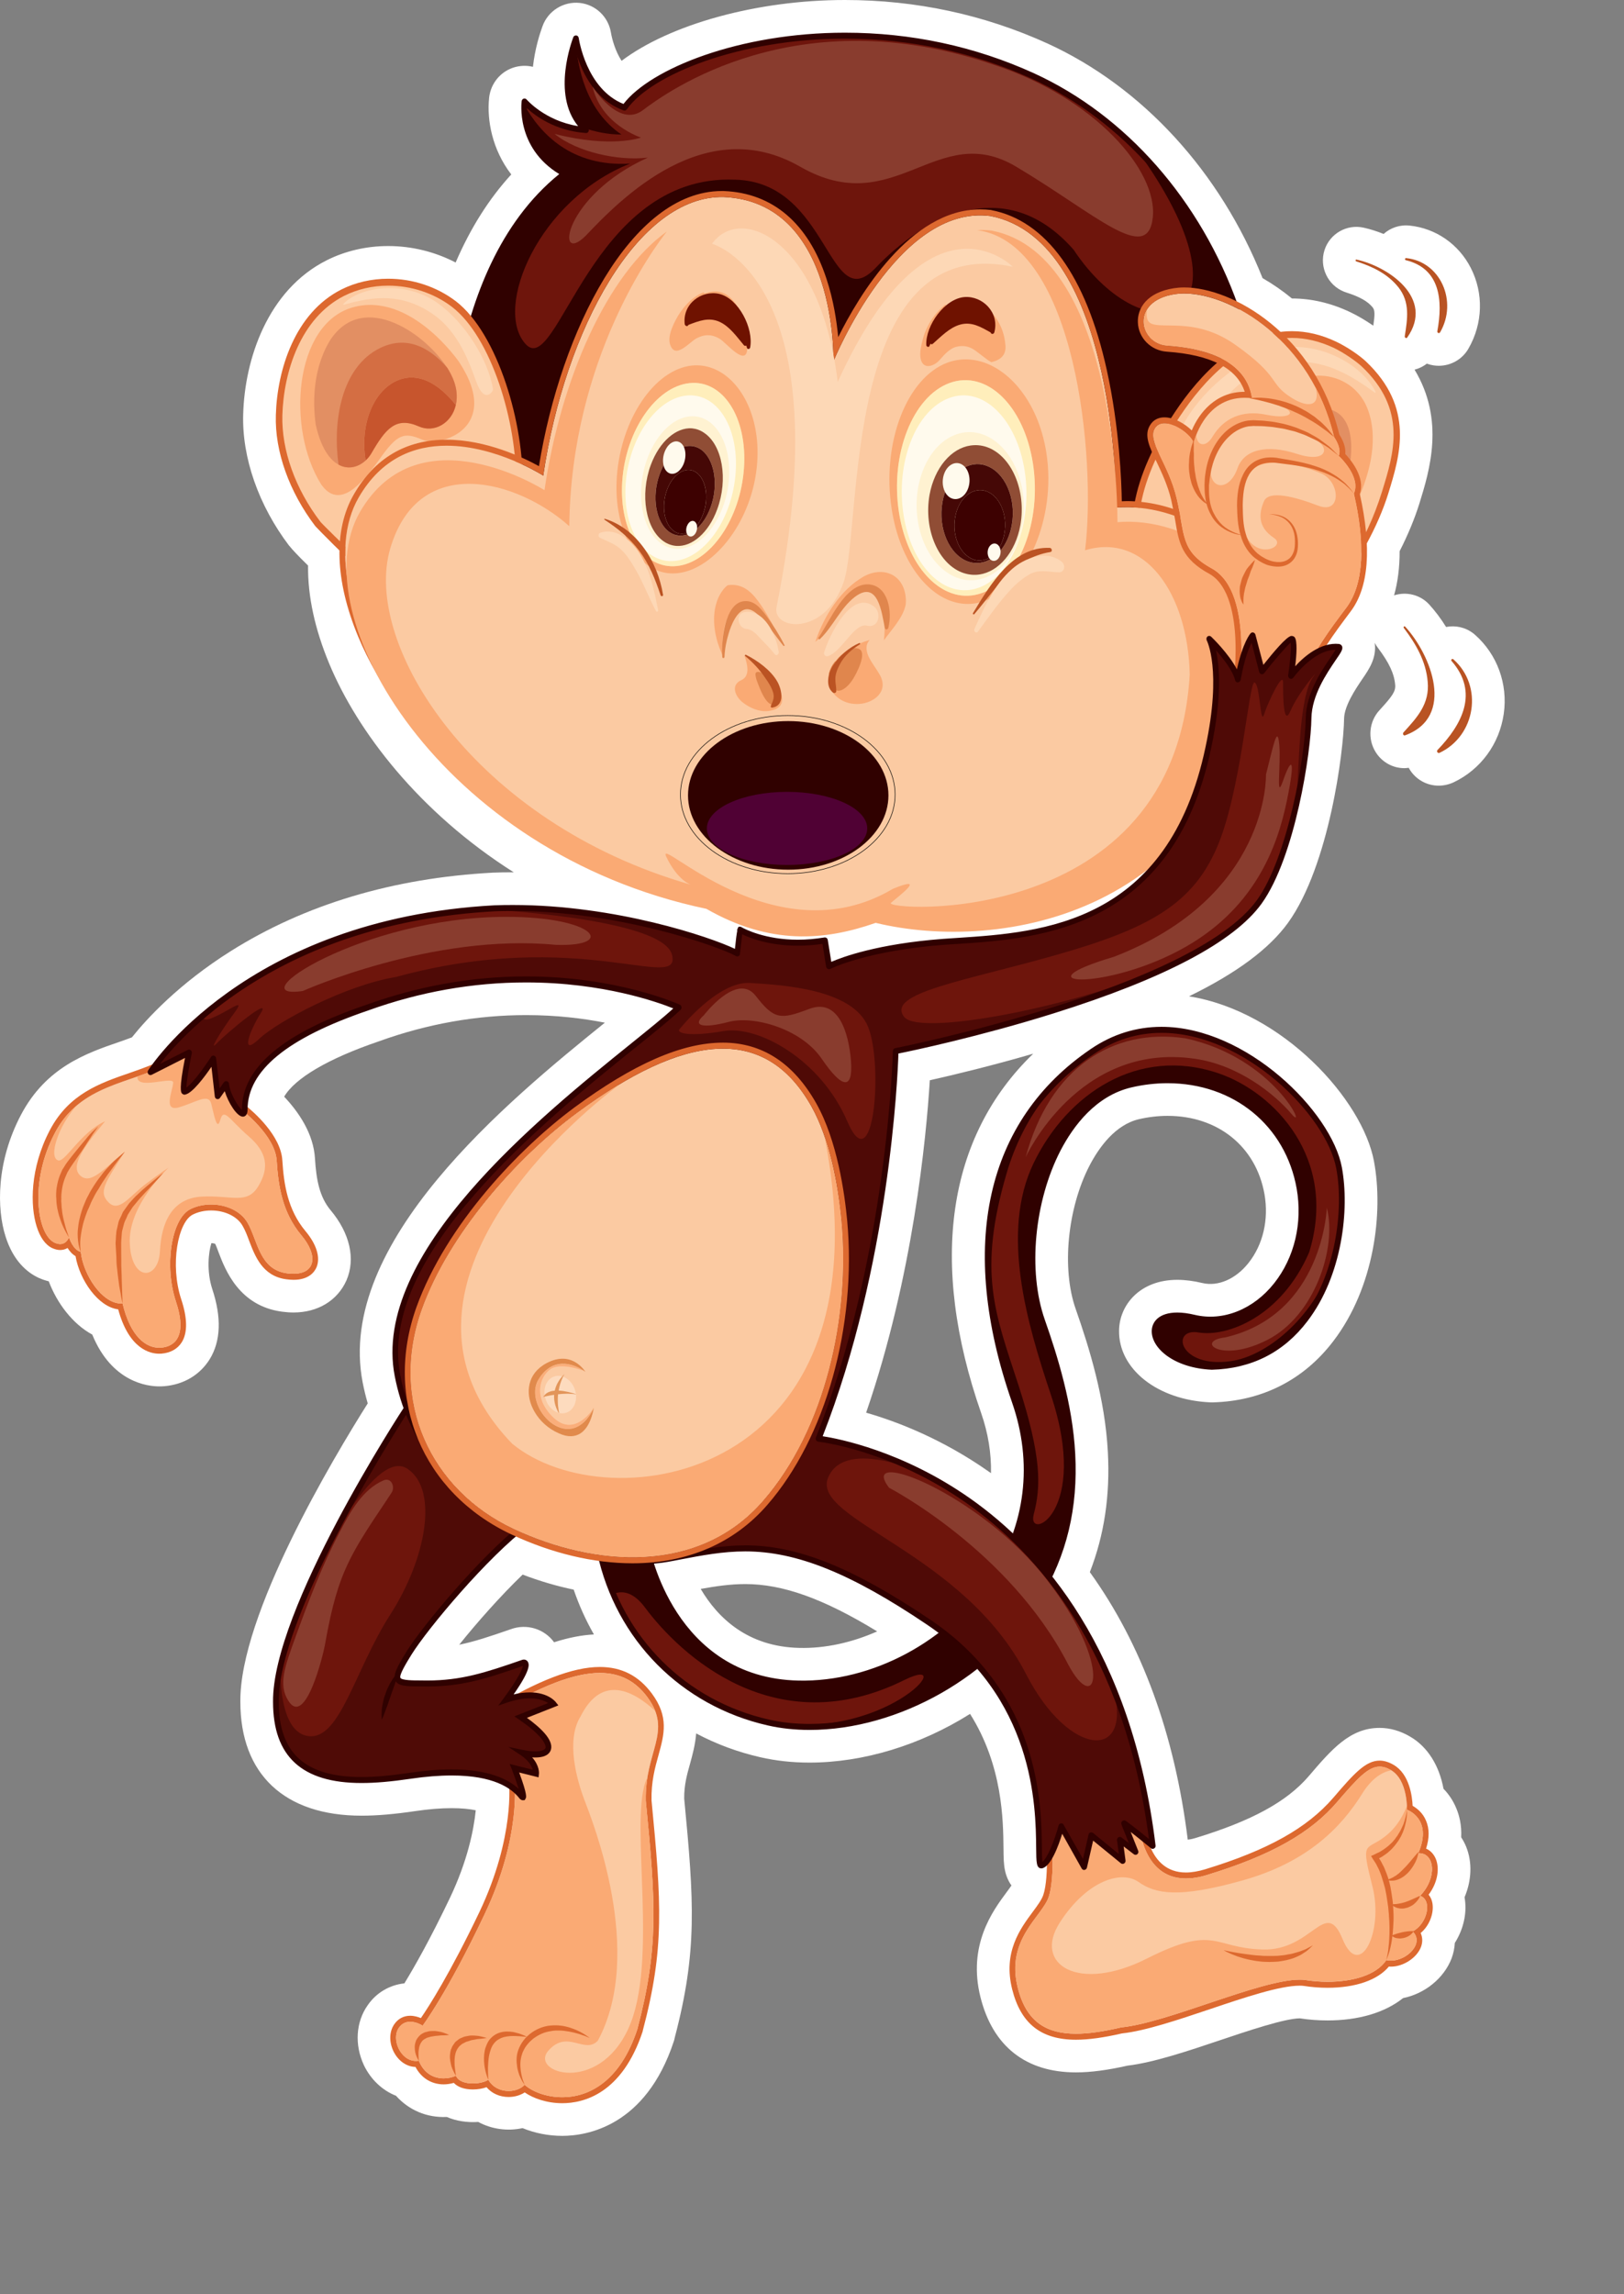 <?xml version="1.0" encoding="UTF-8" standalone="no"?>
<!-- Generator: Adobe Illustrator 27.5.0, SVG Export Plug-In . SVG Version: 6.00 Build 0)  -->

<svg
   version="1.1"
   id="Layer_1"
   x="0px"
   y="0px"
   viewBox="0 0 283.261 400"
   xml:space="preserve"
   sodipodi:docname="confused_monkey.svg"
   inkscape:version="1.3.2 (091e20e, 2023-11-25)"
   xmlns:inkscape="http://www.inkscape.org/namespaces/inkscape"
   xmlns:sodipodi="http://sodipodi.sourceforge.net/DTD/sodipodi-0.dtd"
   xmlns="http://www.w3.org/2000/svg"
   xmlns:svg="http://www.w3.org/2000/svg">
   
   <rect x="0" y="0" width="283.261" height="400" fill="#808080" stroke="none"/>
   
   <defs
   id="defs156" />
   
   <sodipodi:namedview
   id="namedview156"
   pagecolor="#505050"
   bordercolor="#eeeeee"
   borderopacity="1"
   inkscape:showpageshadow="0"
   inkscape:pageopacity="0"
   inkscape:pagecheckerboard="0"
   inkscape:deskcolor="#505050"
   inkscape:zoom="1.8276769"
   inkscape:cx="126.66353"
   inkscape:cy="178.91565"
   inkscape:window-width="1440"
   inkscape:window-height="847"
   inkscape:window-x="0"
   inkscape:window-y="25"
   inkscape:window-maximized="1"
   inkscape:current-layer="Layer_1" />
<g
   id="g155"
   style="display:inline"
   transform="translate(-7.081,-10)">
	
	<g
   id="g154"
   style="display:inline">
		<path
   style="fill:#ffffff"
   d="m 264.343,120.668 c -0.078,-0.069 -0.158,-0.135 -0.239,-0.199 -1.407,-1.111 -3.156,-1.471 -4.794,-1.154 -0.903,-1.458 -1.915,-2.797 -2.973,-3.955 -1.599,-1.709 -4.002,-2.237 -6.1,-1.556 0.649,-2.304 0.976,-4.877 0.972,-7.708 1.44,-2.817 2.625,-5.675 3.459,-8.352 1.753,-5.668 4.471,-14.484 -0.858,-23.29 0.782,-0.199 1.516,-0.563 2.162,-1.062 0.05,0.018 0.093,0.047 0.144,0.064 0.632,0.216 1.279,0.319 1.919,0.319 2.094,0 4.099,-1.105 5.174,-2.989 2.527,-4.377 2.677,-9.644 0.402,-14.089 -2.116,-4.135 -6.089,-6.884 -10.634,-7.362 -1.72,-0.194 -3.358,0.376 -4.564,1.455 -1.175,-0.474 -2.353,-0.846 -3.485,-1.095 -2.929,-0.658 -5.907,1.043 -6.825,3.916 -0.941,2.938 0.567,6.125 3.432,7.255 0.121,0.048 0.242,0.091 0.365,0.13 2.375,0.755 3.768,1.552 4.622,2.621 0.374,0.478 0.376,1.229 0.094,3.169 -1.304,-0.903 -2.749,-1.761 -4.064,-2.38 -3.32,-1.57 -6.728,-2.366 -10.128,-2.366 -1.63,-1.339 -3.343,-2.525 -5.125,-3.548 C 219.933,39.99 206.355,25.152 189.773,17.577 178.723,12.549 166.839,10 154.454,10 c -15.401,0 -30.556,4.273 -38.955,10.606 -1.05,-1.62 -1.642,-3.65 -1.851,-4.887 -0.002,-0.012 -0.004,-0.023 -0.006,-0.035 -0.449,-2.742 -2.648,-4.857 -5.406,-5.17 -2.868,-0.319 -5.585,1.388 -6.537,4.079 -0.472,1.286 -1.311,3.904 -1.664,7.059 -0.936,-0.227 -1.934,-0.236 -2.92,-0.004 -0.066,0.016 -0.131,0.032 -0.197,0.05 -2.233,0.611 -3.928,2.417 -4.424,4.714 -0.046,0.215 -0.08,0.432 -0.101,0.651 -0.407,3.857 0.523,9.006 3.865,13.353 -3.883,4.236 -7.127,9.369 -9.705,15.356 -3.588,-1.871 -7.651,-2.875 -11.774,-2.875 -3.79,0 -7.5,0.862 -10.726,2.491 -10.325,5.202 -14.289,17.276 -14.555,26.824 -0.233,7.573 2.696,15.944 8.036,22.966 l 0.01,-0.008 c 0.493,0.626 1.403,1.61 3.27,3.438 -0.069,5.315 1.172,11.063 3.7,17.128 4.884,11.722 15.589,25.839 32.175,36.353 -1.371,-0.003 -2.532,0.017 -3.677,0.063 -17.357,0.935 -32.721,5.535 -45.667,13.67 -9.034,5.679 -14.611,11.74 -17.259,15.047 -0.744,0.281 -1.499,0.546 -2.219,0.798 -5.676,1.95 -12.741,4.378 -17.129,12.71 -4.324,8.231 -4.227,16.346 -2.7,21.176 1.37,4.389 3.878,6.349 5.74,7.221 0.045,0.02 0.09,0.041 0.135,0.061 0.558,0.243 1.115,0.431 1.67,0.566 1.447,3.815 4.154,7.421 7.59,9.289 3.405,8.327 9.67,9.031 11.664,9.031 0.301,0 0.626,-0.008 0.904,-0.033 3.379,-0.289 6.177,-1.938 7.91,-4.691 1.945,-3.162 2.097,-7.284 0.455,-12.244 -1.025,-3.116 -0.651,-6.477 -0.155,-8.006 0.292,0.004 0.518,0.059 0.657,0.108 0.212,0.441 0.46,1.119 0.612,1.531 1.154,3.015 3.554,9.288 11.008,10.304 0.741,0.1 1.411,0.148 2.048,0.148 4.224,0 7.667,-2.072 9.237,-5.605 1.614,-3.751 0.598,-8.217 -2.775,-12.239 -1.934,-2.32 -2.487,-5.291 -2.72,-9.006 -0.25,-4.347 -2.86,-8.119 -5.372,-10.778 1.884,-3.226 7.69,-6.646 16.527,-9.655 0.032,-0.011 0.063,-0.022 0.095,-0.033 8.349,-3.009 16.96,-4.535 25.595,-4.535 5.31,0 9.956,0.581 13.719,1.32 -16.923,13.657 -46.985,38.37 -42.246,62.717 0.236,1.22 0.532,2.444 0.885,3.662 -5.998,9.502 -22.385,36.877 -22.217,52.04 0,12.612 7.7,19.844 21.125,19.844 2.698,0 5.675,-0.253 9.377,-0.797 2.314,-0.342 4.447,-0.516 6.341,-0.516 1.8,0 3.174,0.155 4.216,0.371 -0.363,3.523 -1.453,8.841 -4.486,15.238 -3.453,7.231 -6.217,12.087 -7.964,14.938 -2.603,0.283 -4.904,1.648 -6.387,3.796 -2.075,2.919 -2.341,6.917 -0.664,10.495 1.211,2.504 3.222,4.375 5.588,5.31 2.218,2.485 5.359,3.856 8.858,3.693 1.607,0.703 3.538,1.004 5.491,0.869 2.266,1.249 5.097,1.659 7.723,1.077 2.124,0.874 4.526,1.352 6.93,1.352 4.217,0 14.555,-1.606 19.454,-16.48 0.071,-0.218 0.13,-0.447 0.174,-0.682 3.953,-15.031 3.367,-23.719 1.639,-41.648 -0.024,-2.377 0.505,-4.249 1.028,-6.1 0.423,-1.541 0.906,-3.304 1.061,-5.255 3.483,1.846 7.247,3.254 11.223,4.156 2.696,0.615 5.566,0.928 8.533,0.928 9.427,0 19.371,-3.049 28.016,-8.492 5.684,9.013 5.781,18.488 5.831,23.455 0.015,1.582 0.026,2.725 0.262,3.845 0.208,0.983 0.596,1.867 1.126,2.62 -0.259,0.384 -0.648,0.905 -0.857,1.188 -2.388,3.219 -6.833,9.212 -4.538,18.318 2.161,8.557 7.92,13.079 16.655,13.079 2.542,0 5.484,-0.384 8.983,-1.174 4.567,-0.546 10.454,-2.523 16.202,-4.455 4.721,-1.59 11.176,-3.763 13.849,-3.794 1.589,0.243 3.214,0.366 4.831,0.366 5.441,0 10.017,-1.367 13.185,-3.896 3.753,-0.753 7.122,-3.426 8.468,-6.942 0.323,-0.875 0.508,-1.776 0.556,-2.676 1.33,-2.092 2.013,-4.593 1.823,-6.975 -0.024,-0.334 -0.066,-0.663 -0.123,-0.988 1.234,-2.92 1.369,-6.085 0.288,-8.785 -0.008,-0.021 -0.018,-0.043 -0.027,-0.065 -0.236,-0.569 -0.521,-1.105 -0.85,-1.603 0.107,-2.157 -0.35,-3.865 -0.841,-5.026 -0.52,-1.284 -1.279,-2.443 -2.242,-3.437 -0.758,-4.087 -2.793,-7.316 -5.769,-9.059 -1.737,-1.032 -3.545,-1.554 -5.374,-1.554 -5.173,0 -8.372,3.743 -12.401,8.458 -3.833,4.436 -9.909,7.749 -19.686,10.735 -0.618,0.188 -1.08,0.264 -1.381,0.294 -2.285,-18.406 -8.026,-34.077 -17.078,-46.644 2.518,-6.475 3.549,-13.36 3.144,-20.934 -0.491,-9.342 -3.265,-18.26 -5.625,-24.983 -2.455,-7.008 -1.427,-17.523 2.434,-24.983 1.65,-3.156 4.486,-7.119 8.629,-8.075 1.658,-0.383 3.331,-0.577 4.975,-0.577 8.798,0 15.435,5.367 16.906,13.659 0.769,4.408 -0.243,8.773 -2.779,11.977 -2.226,2.816 -5.318,4.159 -8.061,3.508 -1.538,-0.369 -3.008,-0.557 -4.369,-0.557 -6.571,0 -10.083,4.432 -10.156,8.794 -0.133,6.772 6.718,12.176 15.935,12.571 0.131,0.007 0.263,0.007 0.39,0.004 8.612,-0.221 15.892,-3.917 21.047,-10.681 7.189,-9.403 8.742,-22.521 7.094,-31.337 -1.975,-10.714 -15.892,-26.153 -32.269,-28.78 8.298,-4.043 14.014,-8.298 17.29,-12.841 7.149,-9.954 9.688,-29.855 9.759,-35.557 0.042,-2.264 1.987,-5.149 3.149,-6.873 l 0.034,-0.05 c 1.147,-1.662 2.54,-3.684 2.161,-6.314 0.166,0.324 0.363,0.636 0.594,0.931 1.922,2.554 2.81,4.448 2.973,6.385 0.108,1.141 -0.469,1.953 -2.66,4.353 l -0.051,0.056 c -1.849,1.98 -2.146,5.022 -0.683,7.343 1.124,1.782 3.017,2.788 5.005,2.788 0.25,0 0.502,-0.034 0.754,-0.066 0.136,0.244 0.276,0.487 0.449,0.717 1.164,1.549 2.928,2.398 4.774,2.398 0.862,0 1.742,-0.186 2.588,-0.571 4.745,-2.243 8.023,-6.721 8.768,-11.977 0.737,-5.19 -1.143,-10.337 -5.028,-13.768 z M 103.725,296.331 c -1.682,-2.319 -4.751,-3.299 -7.561,-2.271 -3.647,1.266 -6.347,2.172 -8.984,2.699 3.017,-3.773 7.222,-8.529 11.062,-12.223 2.957,1.126 5.933,2.003 8.904,2.622 0.936,2.74 2.121,5.351 3.529,7.812 -2.137,0.109 -4.446,0.561 -6.95,1.361 z m 33.355,-10.144 c 6.508,0 13.588,2.508 23,8.253 -4.408,1.953 -9.107,2.993 -13.59,2.875 -8.992,-0.197 -14.21,-5.221 -17.191,-10.282 2.704,-0.487 5.199,-0.846 7.781,-0.846 z m 41.138,-29.807 c 1.212,3.476 1.783,7.004 1.712,10.47 -0.123,-0.088 -0.247,-0.175 -0.37,-0.262 -8.067,-5.668 -15.907,-8.698 -21.407,-10.285 8.193,-23.771 10.485,-47.923 11.109,-57.958 4.081,-0.914 10.63,-2.481 18.036,-4.632 -14.99,14.463 -18.252,36.359 -9.08,62.667 z"
   id="path18" />
		<g
   id="g153">
			<g
   id="g20">
				<path
   style="fill:#6e150c"
   d="m 119.854,279.678 c 0,0 4.057,23.361 26.511,23.863 22.448,0.504 47.273,-21.847 37.694,-49.227 -9.535,-27.374 -4.516,-48.725 13.623,-61.031 18.14,-12.306 40.826,8.794 42.965,20.346 2.139,11.558 -2.629,34.165 -22.197,34.661 -11.705,-0.496 -13.598,-11.043 -3.118,-8.531 10.51,2.506 20.768,-9.045 18.409,-22.613 -2.408,-13.556 -15.29,-21.338 -29.372,-18.078 -14.082,3.26 -20.529,26.866 -15.511,41.188 5.002,14.316 9.31,31.64 -0.741,48.211 -10.02,16.595 -31.493,25.383 -47.01,21.859 -15.51,-3.511 -26.253,-15.32 -29.372,-29.643 z"
   id="path19" />
				<path
   style="fill:#300100"
   d="m 148.264,311.619 c -2.537,0 -4.989,-0.265 -7.262,-0.784 -15.081,-3.42 -26.474,-14.917 -29.74,-30.028 l -0.129,-0.564 9.137,-1.14 0.074,0.478 c 0.043,0.245 4.246,22.956 26.02,23.434 12.9,0.269 26.136,-6.839 33.546,-17.993 6.067,-9.144 7.366,-19.971 3.689,-30.518 -9.505,-27.265 -4.621,-49.172 13.8,-61.65 3.751,-2.537 7.868,-3.825 12.28,-3.825 14.85,0 29.667,14.831 31.451,24.5 1.372,7.343 0.073,18.876 -6.018,26.841 -4.137,5.43 -9.744,8.268 -16.663,8.445 -6.556,-0.281 -10.54,-3.737 -10.479,-6.765 0.026,-1.557 1.226,-3.205 4.456,-3.205 0.9,0 1.918,0.13 3.039,0.399 4.946,1.176 10.259,-0.956 13.862,-5.515 3.542,-4.474 4.97,-10.492 3.922,-16.492 -1.949,-10.988 -10.994,-18.378 -22.521,-18.378 -2.065,0 -4.161,0.239 -6.257,0.723 -6.275,1.446 -10.197,6.778 -12.397,10.988 -4.59,8.868 -5.742,21.002 -2.764,29.507 2.23,6.349 4.859,14.751 5.313,23.398 0.503,9.412 -1.471,17.68 -6.066,25.272 -8.144,13.459 -24.72,22.872 -40.293,22.872 z M 112.36,281.137 c 3.334,14.425 14.358,25.395 28.851,28.679 2.212,0.504 4.59,0.755 7.053,0.755 15.266,0 31.486,-9.205 39.453,-22.387 9.67,-15.995 6.037,-32.406 0.65,-47.745 -3.052,-8.77 -1.906,-21.252 2.837,-30.365 3.291,-6.317 7.807,-10.308 13.059,-11.514 2.139,-0.509 4.308,-0.766 6.465,-0.766 12.011,0 21.473,7.746 23.483,19.261 1.104,6.305 -0.386,12.63 -4.137,17.348 -3.848,4.854 -9.529,7.134 -14.842,5.865 -3.664,-0.889 -6.214,-0.091 -6.275,1.796 -0.043,2.219 3.248,5.436 9.517,5.706 6.557,-0.178 11.914,-2.874 15.872,-8.053 5.607,-7.36 7.182,-18.648 5.81,-25.977 -1.723,-9.34 -16.068,-23.655 -30.476,-23.655 -4.221,0 -8.162,1.225 -11.735,3.646 -17.962,12.195 -22.73,33.657 -13.402,60.418 3.781,10.859 2.421,22.037 -3.818,31.463 -7.575,11.435 -21.185,18.728 -34.391,18.452 -20.769,-0.46 -26.124,-20.426 -26.866,-23.809 z"
   id="path20" />
			</g>
			<g
   id="g21">
				<path
   style="fill:#300100"
   d="m 221.815,247.309 c -9.156,1.33 -10.583,-5.822 -5.687,-4.989 4.902,0.834 14.395,-2.659 19.292,-13.959 5.049,-16.276 -6.018,-27.908 -15.824,-31.235 -14.003,-4.75 -26.4,3.566 -32.246,15.7 -5.828,12.128 -1.09,28.024 3.009,40.306 6.938,20.774 -4.234,25.738 -2.978,20.921 1.268,-4.816 1.428,-9.965 -2.672,-22.594 -4.117,-12.631 -7.103,-19.605 -2.053,-36.892 2.966,-10.154 8.825,-16.466 13.163,-19.941 -16.601,12.484 -20.971,33.282 -11.76,59.689 9.579,27.38 -15.246,49.731 -37.694,49.227 -22.454,-0.502 -26.511,-23.863 -26.511,-23.863 l -8.12,1.004 c 0.552,2.501 1.33,4.916 2.336,7.231 1.624,-0.68 3.573,-0.294 5.576,2.445 5.981,8.022 22.583,23.753 45.152,12.569 10.081,-4.989 -3.658,11.447 -24.942,7.066 0.411,0.104 0.809,0.239 1.25,0.33 15.517,3.523 36.991,-5.264 47.01,-21.859 10.05,-16.571 5.742,-33.895 0.741,-48.211 -5.018,-14.321 1.429,-37.928 15.511,-41.188 14.082,-3.26 26.965,4.523 29.372,18.078 2.359,13.568 -7.899,25.119 -18.409,22.613 -10.479,-2.513 -8.586,8.034 3.118,8.531 11.938,-0.307 18.373,-8.843 21.075,-18.066 -3.632,9.868 -11.617,16.205 -17.709,17.087 z"
   id="path21" />
			</g>
			<g
   id="g23">
				<path
   style="fill:#6e150c"
   d="m 85.879,94.239 c 0,0 -1.992,-37.199 19.66,-53.959 -8.206,-4.456 -6.95,-12.588 -6.95,-12.588 0,0 3.713,4.455 10.681,4.976 -5.975,-5.227 -1.74,-15.963 -1.74,-15.963 0,0 1.256,9.419 8.469,12.048 6.483,-9.18 39.587,-19.91 71.203,-5.503 31.628,14.402 49.314,57.366 34.14,90.636 10e-4,0 -93.889,6.545 -135.463,-19.647 z"
   id="path22" />
				<path
   style="fill:#300100"
   d="m 195.439,115.136 c -67.317,0 -97.708,-12.82 -109.811,-20.456 -0.165,-0.079 -0.239,-0.245 -0.263,-0.417 0,-0.367 -1.716,-36.952 19.261,-53.916 -7.679,-4.658 -6.557,-12.654 -6.557,-12.734 0.043,-0.203 0.177,-0.369 0.355,-0.417 0.209,-0.049 0.386,0 0.515,0.16 0.048,0.042 3.192,3.701 8.978,4.633 -4.639,-5.651 -0.993,-15.07 -0.846,-15.486 0.074,-0.226 0.313,-0.35 0.533,-0.325 0.209,0.024 0.386,0.221 0.417,0.442 0.025,0.097 1.268,8.861 7.807,11.508 4.719,-6.166 20.248,-12.428 38.626,-12.428 11.571,0 22.656,2.378 32.958,7.065 16.086,7.348 29.102,22.141 35.653,40.613 6.159,17.385 5.718,35.409 -1.293,50.734 -0.079,0.179 -0.239,0.283 -0.417,0.301 -0.104,0 -10.626,0.723 -25.916,0.723 z M 86.363,93.933 c 12.196,7.587 42.42,20.149 109.076,20.149 13.857,0 23.778,-0.588 25.561,-0.711 6.76,-15.002 7.176,-32.609 1.121,-49.62 -6.447,-18.207 -19.261,-32.798 -35.096,-40.035 -10.185,-4.621 -21.148,-6.974 -32.571,-6.974 -18.378,0 -33.785,6.269 -38.038,12.317 -0.135,0.191 -0.368,0.258 -0.564,0.191 -5.491,-1.986 -7.629,-7.604 -8.427,-10.583 -0.858,3.187 -2.035,9.915 2.17,13.604 0.166,0.148 0.239,0.392 0.166,0.6 -0.104,0.221 -0.282,0.356 -0.521,0.319 -5.314,-0.38 -8.781,-2.985 -10.253,-4.327 0,2.279 0.662,7.624 6.784,10.945 0.153,0.086 0.251,0.245 0.251,0.417 0.031,0.19 -0.043,0.368 -0.177,0.472 -20.217,15.645 -19.61,49.816 -19.482,53.236 z"
   id="path23" />
			</g>
			<g
   id="g24">
				<path
   style="fill:#300100"
   d="m 205.134,35.788 c 22.423,30.69 1.992,36.965 -10.786,17.76 -11.944,-13.618 -26.229,-5.596 -34.526,3.143 -8.31,8.739 -7.985,-15.02 -24.556,-15.363 -25.229,-1.047 -30.891,34.919 -36.53,28.637 -5.638,-6.293 2.317,-25.145 18.256,-31.443 -10.302,0.631 -15.738,-5.332 -18.464,-10.235 -0.105,1.899 0.104,8.237 7.011,11.994 -21.651,16.76 -19.66,53.959 -19.66,53.959 41.573,26.192 135.464,19.647 135.464,19.647 11.98,-26.279 3.468,-58.574 -16.209,-78.099 z"
   id="path24" />
			</g>
			<g
   id="g26">
				<path
   style="fill:#fccaa1"
   d="m 69.094,107.783 c -0.055,0.098 -6.287,-6.018 -6.582,-6.429 -4.013,-5.264 -6.918,-12.103 -6.74,-18.937 0.233,-8.426 3.524,-17.581 11.098,-21.393 6.079,-3.052 13.899,-2.201 19.366,1.985 7.212,5.503 11.79,21.351 11.405,31.952 -0.001,0.001 -21.873,-4.263 -28.547,12.822 z"
   id="path25" />
				<path
   style="fill:#dd692f"
   d="m 69.094,108.383 c -0.588,0 -6.992,-6.587 -7.022,-6.655 C 57.542,95.771 55,88.723 55.195,82.387 c 0.221,-7.918 3.334,-17.833 11.424,-21.909 2.452,-1.237 5.283,-1.881 8.163,-1.881 4.308,0 8.487,1.398 11.802,3.916 7.354,5.638 12.017,21.639 11.62,32.48 l -0.031,0.692 -0.631,-0.117 c -0.031,-0.018 -2.439,-0.472 -5.815,-0.472 -6.392,0 -17.717,1.679 -22.098,12.906 l -0.16,0.38 h -0.375 z m 5.688,-48.578 c -2.702,0 -5.363,0.618 -7.66,1.77 -7.618,3.837 -10.583,13.287 -10.792,20.861 -0.147,6.048 2.243,12.796 6.643,18.544 0.325,0.411 4.412,4.412 5.889,5.823 4.842,-11.209 16.35,-12.906 22.865,-12.906 2.463,0 4.412,0.221 5.355,0.367 C 97.26,83.748 92.818,68.784 85.911,63.501 82.79,61.123 78.838,59.805 74.782,59.805 Z"
   id="path26" />
			</g>
			<path
   style="fill:#faaa74"
   d="m 87.179,73.146 c 0,0 -8.518,-12.483 -18.66,-9.529 -10.136,2.953 -11.539,21.111 -5.399,30.867 3.144,4.425 7.012,0 10.154,-4.418 3.114,-4.431 4.308,-4.774 7.452,-3.408 3.113,1.355 14.009,-1.93 6.453,-13.512 z"
   id="path27" />
			<path
   style="fill:#e28f63"
   d="m 65.215,68.544 c 0,0 -4.442,5.233 -3.07,15.467 2.023,9.236 7.513,8.684 9.726,5.007 2.452,-4.229 4.234,-6.453 8.267,-4.67 4.002,1.777 8.77,-3.002 5.576,-9.125 C 82.558,69.101 71.355,60.65 65.215,68.544 Z"
   id="path28" />
			<g
   id="g35">
				<g
   id="g31">
					<g
   id="g30">
						<path
   style="fill:#fccaa1"
   d="m 218.199,122.331 c 13.825,4.246 26.713,-14.285 30.475,-26.449 2.127,-6.821 4.443,-14.708 -3.75,-22.454 -1.018,-0.968 -3.187,-2.457 -5.044,-3.327 -11.663,-5.534 -21.253,2.813 -27.424,12.115 -6.17,9.303 -9.848,19.488 -5.301,28.986 1.863,3.903 3.855,8.224 10.7,10.988 0.136,0.055 0.209,0.079 0.344,0.141 z"
   id="path29" />
						<path
   style="fill:#dd692f"
   d="m 222.299,123.532 v 0 c -1.428,0 -2.85,-0.214 -4.247,-0.643 l -0.386,-0.165 c -6.999,-2.801 -9.094,-7.219 -10.951,-11.116 l -0.074,-0.135 c -4.002,-8.426 -2.274,-18.116 5.356,-29.593 4.284,-6.453 11.306,-14.138 20.425,-14.138 2.555,0 5.141,0.613 7.691,1.819 1.967,0.926 4.18,2.471 5.197,3.439 8.549,8.077 5.975,16.387 3.91,23.067 -3.45,11.079 -14.359,27.465 -26.921,27.465 z m 10.124,-54.614 c -8.646,0 -15.376,7.408 -19.513,13.629 -7.359,11.104 -9.106,20.382 -5.282,28.398 l 0.092,0.135 c 1.857,3.891 3.763,7.917 10.344,10.565 l 0.313,0.122 c 1.268,0.398 2.592,0.6 3.922,0.6 7.103,0 20.204,-8.481 25.842,-26.67 2.071,-6.679 4.443,-14.26 -3.567,-21.829 -0.974,-0.894 -3.057,-2.365 -4.914,-3.248 -2.439,-1.126 -4.86,-1.702 -7.237,-1.702 z"
   id="path30" />
					</g>
				</g>
				<path
   style="fill:#faaa74"
   d="m 224.99,81.211 c -3.5,3.248 -11.632,14.652 -5.742,18.935 1.323,0.981 2.978,0.699 4.516,0.283 3.512,-0.956 0.987,5.436 1.398,8.983 0.429,4.204 5.362,4.462 8.579,1.717 6.729,-5.737 15.732,-20.015 11.852,-29.906 -1.624,-4.13 -5.479,-5.835 -8.751,-5.723 -1.599,0.048 -3.825,0.686 -5.301,1.25 -2.348,0.906 -4.516,2.524 -6.551,4.461 z"
   id="path31" />
				<g
   id="g34">
					<path
   style="fill:#e28f63"
   d="m 221.901,98.847 c 0,0 6.778,-3.161 4.976,3.628 -1.845,6.791 1.403,12.336 8.929,3.652 7.495,-8.677 11.84,-29.482 -2.409,-24.022 -14.211,5.467 -16.098,17.986 -11.496,16.742 z"
   id="path32" />
					<path
   style="fill:#d46e43"
   d="m 224.426,87.743 c -4.235,4.137 -5.417,8.64 -4.413,10.417 -1.005,-1.777 0.178,-6.28 4.413,-10.417 z m 0.012,-0.036 c -0.012,0.012 -0.012,0.012 -0.012,0.024 0,-0.012 0,-0.012 0.012,-0.024 z m 7.28,-4.89 c -2.169,0.993 -4.032,2.162 -5.595,3.394 0.312,0.026 0.619,0.062 0.932,0.123 1.017,0.165 2.108,0.515 3.26,1.06 6.76,3.266 5.124,18.115 0,23.012 -0.533,0.165 -1.047,0.202 -1.476,0.122 -1.784,-0.306 -2.629,-2.482 -2.451,-5.283 -0.056,0.858 0,1.673 0.122,2.379 0.307,1.593 1.103,2.708 2.329,2.916 1.446,0.245 3.511,-0.722 6.14,-3.529 4.308,-6.987 5.607,-19.329 -0.631,-22.969 -0.89,-0.539 -1.76,-0.926 -2.63,-1.225 z"
   id="path33" />
					<path
   style="fill:#c7552d"
   d="m 227.055,86.334 c -0.313,-0.061 -0.619,-0.098 -0.932,-0.123 -0.607,0.491 -1.164,0.993 -1.685,1.496 -0.012,0.012 -0.012,0.012 -0.012,0.024 0,0 0,0 0,0.013 -4.235,4.137 -5.417,8.64 -4.413,10.417 v 0 c 0,0.013 0,0.013 0,0.013 v 0.013 0 c 0.221,0.403 0.557,0.661 0.987,0.723 0.282,0.037 0.564,0.025 0.901,-0.062 v 0 c 0,0 2.041,-0.943 3.573,-0.686 0,0 0,0 0.013,0 v 0 0 0 c 1.255,0.227 2.2,1.263 1.39,4.314 -0.269,0.956 -0.442,1.901 -0.49,2.77 -0.178,2.801 0.668,4.977 2.451,5.283 0.429,0.079 0.943,0.043 1.476,-0.122 5.124,-4.897 6.76,-19.745 0,-23.012 -1.151,-0.547 -2.242,-0.896 -3.259,-1.061 z"
   id="path34" />
				</g>
				<path
   style="fill:#fdd8b6"
   d="m 228.458,71.21 c 7.82,-2.575 16.265,2.304 18.538,7.108 0.025,0.098 -0.018,0.221 -0.104,0.147 -5.638,-4.142 -10.866,-6.649 -17.803,-4.675 -5.503,1.562 -9.284,6.317 -12.471,11.11 -2.984,4.455 -3.929,0.815 -3.805,0.496 2.42,-5.73 9.13,-12.048 15.645,-14.186 z"
   id="path35" />
			</g>
			<g
   id="g37"
   transform="translate(-0.218,-2.545)">
				<path
   style="fill:#fbcaa2"
   d="m 102.052,95.465 c 0,0 -21.915,-13.973 -32.204,3.836 -10.27,17.815 13.966,59.382 60.443,69.157 11.068,6.343 20.56,5.583 29.532,2.445 21.596,5.233 60.087,-1.047 67.41,-45.41 2.316,-16.068 -13.298,-25.493 -25.242,-24.451 0,0 0.368,-46.537 -21.963,-50.84 -16.223,-2.071 -27.345,25.298 -27.345,25.298 0,0 0.643,-27.774 -19.163,-28.601 -14.934,-0.337 -27.718,23.066 -31.468,48.566 z"
   id="path36" />
				<path
   style="fill:#dd692f"
   d="m 133.195,46.899 c 0.104,0 0.239,0 0.325,0 19.806,0.827 19.163,28.601 19.163,28.601 0,0 10.326,-25.408 25.591,-25.408 0.589,0 1.177,0.037 1.754,0.11 22.331,4.303 21.963,50.84 21.963,50.84 0.594,-0.049 1.213,-0.062 1.845,-0.062 11.631,0 25.579,9.266 23.397,24.513 -5.95,36.071 -32.504,46.966 -53.831,46.966 -4.902,0 -9.547,-0.577 -13.579,-1.557 -4.076,1.434 -8.267,2.359 -12.649,2.359 -5.283,0 -10.859,-1.342 -16.883,-4.805 -46.476,-9.775 -70.713,-51.342 -60.443,-69.157 4.014,-6.943 9.775,-9.045 15.339,-9.045 8.709,0 16.865,5.209 16.865,5.209 3.719,-25.326 16.344,-48.564 31.143,-48.564 z m 0,-1.048 c -15.823,0 -28.085,24.434 -31.891,47.972 -2.671,-1.477 -9.18,-4.615 -16.117,-4.615 -7.072,0 -12.532,3.205 -16.179,9.553 -3.585,6.202 -3.309,15.003 0.766,24.783 6.998,16.791 26.939,38.877 60.161,45.912 5.754,3.273 11.392,4.853 17.238,4.853 4.002,0 8.163,-0.754 12.71,-2.316 4.173,0.986 8.855,1.513 13.518,1.513 12.337,0 24.164,-3.596 33.24,-10.129 11.558,-8.322 18.801,-21.008 21.547,-37.7 0.9,-6.129 -0.631,-11.804 -4.425,-16.449 -4.62,-5.65 -12.459,-9.314 -19.929,-9.314 -0.307,0 -0.589,0.012 -0.87,0.03 -0.043,-3.236 -0.411,-12.967 -2.629,-22.95 -3.616,-16.349 -10.577,-25.977 -20.131,-27.816 l -0.012,-0.018 h -0.031 c -0.637,-0.073 -1.256,-0.11 -1.888,-0.11 -12.219,0 -21.178,15.038 -24.77,22.27 -0.264,-2.696 -0.797,-6.397 -2.046,-10.16 -3.162,-9.658 -9.358,-14.965 -17.908,-15.308 -0.115,-10e-4 -0.219,-10e-4 -0.354,-10e-4 z"
   id="path37" />
			</g>
			
			<g
   id="g40">
				<path
   style="fill:#fbcaa2"
   d="m 49.276,203.554 c 0,0 5.815,4.412 6.067,8.824 0.276,4.419 0.986,9.02 4.277,12.967 3.321,3.928 2.335,7.311 -2.494,6.656 -4.823,-0.662 -5.074,-5.711 -6.864,-8.813 -1.783,-3.1 -6.698,-4.044 -10.008,-2.352 -3.29,1.691 -4.546,9.848 -2.505,16.043 2.065,6.202 -0.252,7.894 -2.568,8.089 -2.335,0.184 -5.282,-1.606 -6.717,-7.709 -3.364,0.283 -6.864,-4.884 -7.292,-9.001 -1.354,-0.295 -2.066,-2.531 -2.066,-2.531 0,0 -0.588,1.826 -2.505,0.937 -3.058,-1.452 -4.431,-10.621 0.055,-19.126 4.462,-8.519 13.182,-8.519 19.66,-12.049 6.482,-3.542 8.841,-1.936 12.96,8.065 z"
   id="path39" />
				<path
   style="fill:#dd692f"
   d="m 41.376,193.774 c 3.07,0 5.08,2.904 7.899,9.78 0,0 5.815,4.412 6.067,8.824 0.276,4.419 0.986,9.02 4.277,12.967 3.04,3.603 2.451,6.729 -1.342,6.729 -0.368,0 -0.735,-0.005 -1.152,-0.073 -4.823,-0.662 -5.074,-5.711 -6.864,-8.813 -1.194,-2.083 -3.805,-3.186 -6.343,-3.186 -1.299,0 -2.567,0.27 -3.665,0.834 -3.29,1.691 -4.546,9.848 -2.505,16.043 2.065,6.202 -0.252,7.894 -2.568,8.089 -0.104,0.013 -0.239,0.013 -0.343,0.013 -2.274,0 -5.001,-1.9 -6.374,-7.722 -0.073,0.013 -0.178,0.013 -0.251,0.013 -3.322,0 -6.613,-5.001 -7.042,-9.014 -1.354,-0.295 -2.066,-2.531 -2.066,-2.531 0,0 -0.385,1.176 -1.537,1.176 -0.246,0 -0.589,-0.074 -0.968,-0.239 -3.058,-1.452 -4.431,-10.621 0.055,-19.126 4.462,-8.519 13.182,-8.519 19.66,-12.049 2.022,-1.115 3.665,-1.715 5.062,-1.715 z m 0,-1.055 v 0 c -1.502,0 -3.217,0.564 -5.516,1.827 -1.893,1.029 -3.958,1.753 -6.14,2.513 -5.24,1.801 -10.614,3.664 -13.935,9.97 -3.512,6.686 -3.438,13.244 -2.305,16.827 0.595,1.907 1.538,3.206 2.715,3.757 0.491,0.214 0.95,0.331 1.373,0.331 0.533,0 0.95,-0.147 1.299,-0.355 0.343,0.533 0.796,1.084 1.39,1.421 0.705,4.155 3.941,8.855 7.44,9.278 1.887,6.955 5.589,7.734 7.139,7.734 0.135,0 0.282,0 0.417,-0.013 1.58,-0.135 2.8,-0.821 3.542,-1.998 1.017,-1.654 0.987,-4.179 -0.104,-7.476 -1.992,-6.054 -0.564,-13.446 1.992,-14.757 0.943,-0.478 2.035,-0.73 3.235,-0.73 2.39,0 4.56,1.048 5.473,2.672 0.441,0.747 0.797,1.661 1.151,2.628 1.048,2.74 2.348,6.135 6.447,6.693 0.448,0.06 0.877,0.098 1.287,0.098 2.672,0 3.647,-1.36 4.002,-2.158 0.735,-1.71 0.031,-4.014 -1.918,-6.336 -3.101,-3.72 -3.769,-8.132 -4.033,-12.329 -0.251,-4.376 -5.123,-8.524 -6.245,-9.438 -2.724,-6.58 -4.943,-10.159 -8.706,-10.159 z"
   id="path40" />
			</g>
			<g
   id="g41">
				<path
   style="fill:#faaa74"
   d="m 59.62,225.346 c -3.291,-3.947 -4.001,-8.549 -4.277,-12.967 -0.252,-4.412 -6.067,-8.824 -6.067,-8.824 -4.118,-10.001 -6.478,-11.607 -12.961,-8.065 -1.655,0.895 -3.438,1.569 -5.271,2.213 -0.178,2.457 6.349,-0.202 6.245,1.085 -0.13,1.544 -1.826,5.154 1.09,4.253 2.972,-0.896 5.037,-2.44 5.54,-0.638 0.472,1.796 0.987,5.024 1.594,2.831 0.619,-2.193 1.593,0 4.896,2.843 3.292,2.832 3.678,5.54 1.716,8.764 -1.967,3.217 -4.547,1.544 -9.805,1.789 -5.251,0.264 -7.096,4.511 -7.347,9.548 -0.252,5.012 -4.903,5.405 -5.252,-1.286 -0.386,-6.711 6.729,-13.275 6.729,-13.275 0,0 -0.87,0.509 -3.793,2.697 -2.936,2.188 -4.781,5.154 -6.613,3.352 -1.863,-1.807 -0.637,-3.474 2.806,-8.855 -3.677,2.997 -5.993,5.896 -7.837,4.095 -1.833,-1.815 1.323,-5.675 4.394,-9.407 -4.29,1.93 -6.992,7.225 -8.187,6.821 -1.759,-0.576 0.117,-6.135 3.186,-9.499 -1.433,1.201 -2.702,2.721 -3.75,4.719 -4.486,8.505 -3.113,17.673 -0.055,19.126 1.918,0.889 2.505,-0.937 2.505,-0.937 0,0 0.712,2.236 2.066,2.531 0.429,4.118 3.929,9.284 7.292,9.001 1.434,6.104 4.382,7.894 6.717,7.709 2.317,-0.195 4.633,-1.887 2.568,-8.089 -2.041,-6.195 -0.785,-14.352 2.505,-16.043 3.31,-1.691 8.225,-0.748 10.008,2.352 1.789,3.102 2.041,8.151 6.864,8.813 4.829,0.653 5.815,-2.73 2.494,-6.657 z"
   id="path41" />
			</g>
			<g
   id="g44">
				<path
   style="fill:#dd692f"
   d="m 19.106,225.726 c 0,0 -0.208,-0.288 -0.49,-0.81 -0.275,-0.526 -0.692,-1.299 -1.017,-2.297 -0.177,-0.496 -0.337,-1.036 -0.453,-1.637 -0.092,-0.294 -0.104,-0.6 -0.165,-0.925 -0.043,-0.312 -0.074,-0.643 -0.074,-0.98 -0.03,-0.319 -0.043,-0.668 -0.03,-1.024 0.03,-0.343 0.03,-0.692 0.104,-1.042 0.104,-0.712 0.282,-1.41 0.546,-2.084 l 0.429,-0.993 c 0.208,-0.294 0.386,-0.6 0.564,-0.894 0.411,-0.608 0.808,-1.067 1.195,-1.582 0.797,-0.98 1.532,-1.912 2.2,-2.671 0.307,-0.392 0.6,-0.742 0.882,-1.048 0.282,-0.313 0.564,-0.552 0.766,-0.754 0.447,-0.417 0.668,-0.625 0.668,-0.625 0,0 -0.178,0.282 -0.533,0.76 -0.166,0.245 -0.387,0.508 -0.588,0.858 -0.221,0.367 -0.491,0.747 -0.773,1.183 -0.526,0.863 -1.195,1.845 -1.931,2.874 -0.355,0.509 -0.765,1.066 -1.09,1.58 -0.165,0.27 -0.343,0.553 -0.49,0.822 l -0.38,0.882 c -0.239,0.6 -0.417,1.219 -0.521,1.85 -0.104,0.631 -0.177,1.275 -0.147,1.894 -0.03,0.307 0,0.619 0.03,0.913 0.013,0.295 0.013,0.589 0.074,0.87 0.043,0.577 0.147,1.116 0.251,1.612 0.239,0.993 0.46,1.807 0.663,2.379 0.176,0.565 0.31,0.889 0.31,0.889 z"
   id="path42" />
				<path
   style="fill:#dd692f"
   d="m 21.171,228.257 c 0,0 -0.159,-0.295 -0.282,-0.834 -0.074,-0.264 -0.129,-0.607 -0.178,-0.987 -0.055,-0.392 -0.086,-0.833 -0.086,-1.323 0,-0.478 0.062,-1.005 0.135,-1.551 0.074,-0.558 0.202,-1.115 0.356,-1.703 0.172,-0.57 0.337,-1.183 0.588,-1.747 0.234,-0.594 0.484,-1.182 0.797,-1.728 0.282,-0.582 0.607,-1.115 0.943,-1.642 0.325,-0.52 0.681,-1.016 1.036,-1.471 0.368,-0.478 0.692,-0.931 1.048,-1.318 0.349,-0.386 0.722,-0.754 1.017,-1.103 0.65,-0.668 1.281,-1.14 1.667,-1.501 0.398,-0.343 0.637,-0.54 0.637,-0.54 0,0 -0.177,0.257 -0.52,0.686 -0.325,0.43 -0.809,1.018 -1.343,1.753 -0.281,0.38 -0.557,0.785 -0.869,1.201 -0.325,0.411 -0.607,0.895 -0.944,1.367 -0.325,0.46 -0.607,0.962 -0.912,1.489 -0.344,0.496 -0.638,1.018 -0.902,1.569 -0.3,0.539 -0.533,1.091 -0.753,1.642 -0.27,0.533 -0.472,1.078 -0.65,1.617 -0.178,0.552 -0.356,1.072 -0.46,1.588 -0.117,0.508 -0.221,0.993 -0.282,1.452 -0.306,1.821 -0.043,3.084 -0.043,3.084 z"
   id="path43" />
				<path
   style="fill:#dd692f"
   d="m 28.464,237.258 c 0,0 -0.104,-0.385 -0.239,-1.084 -0.086,-0.705 -0.349,-1.686 -0.472,-2.911 -0.086,-0.607 -0.159,-1.262 -0.233,-1.961 -0.104,-0.686 -0.135,-1.421 -0.147,-2.188 -0.062,-0.766 -0.074,-1.556 -0.135,-2.359 0.031,-0.484 0.061,-0.821 0.073,-1.25 0.062,-0.405 0.031,-0.791 0.166,-1.22 l 0.294,-1.281 c 0.129,-0.399 0.368,-0.773 0.514,-1.146 l 0.252,-0.57 0.356,-0.49 c 0.233,-0.343 0.472,-0.661 0.692,-0.968 0.515,-0.564 1.005,-1.141 1.508,-1.582 0.484,-0.471 0.974,-0.919 1.428,-1.292 0.889,-0.766 1.655,-1.367 2.2,-1.808 0.534,-0.435 0.858,-0.674 0.858,-0.674 0,0 -1.048,1.225 -2.672,2.941 -0.441,0.417 -0.839,0.9 -1.299,1.397 -0.46,0.478 -0.87,1.055 -1.36,1.606 -0.203,0.295 -0.38,0.608 -0.589,0.92 l -0.294,0.465 -0.209,0.509 c -0.159,0.338 -0.337,0.668 -0.441,1.036 l -0.282,1.066 c -0.117,0.356 -0.104,0.785 -0.148,1.189 -0.03,0.373 -0.073,0.846 -0.073,1.152 0,0.796 0.012,1.569 0.012,2.316 0.031,0.76 -0.012,1.495 0.031,2.194 0.03,0.68 0.061,1.336 0.061,1.941 0.075,2.429 0.148,4.052 0.148,4.052 z"
   id="path44" />
			</g>
			<g
   id="g46">
				<path
   style="fill:#fbcaa2"
   d="m 96.812,320.571 c 0,0 1.256,9.61 -5.222,23.22 -6.453,13.622 -10.791,19.396 -10.791,19.396 0,0 -2.654,-1.759 -4.131,0.349 -1.507,2.096 0.484,6.275 3.469,5.754 1.36,3.316 4.486,3.492 6.478,2.617 0.668,1.746 4.313,1.569 5.638,0.699 1.507,2.635 5.153,2.286 6.336,0.87 2.978,2.801 14.683,5.503 19.659,-9.683 3.721,-14.15 3.243,-21.742 1.471,-39.822 -0.22,-8.635 4.756,-12.048 0.27,-18.077 -4.504,-6.018 -11.944,-6.018 -26.639,2.892 0,10e-4 3.241,5.229 3.462,11.785 z"
   id="path45" />
				<path
   style="fill:#dd692f"
   d="m 111.692,301.685 c 3.646,0 6.275,1.489 8.297,4.21 4.486,6.03 -0.49,9.443 -0.27,18.077 1.772,18.079 2.25,25.672 -1.471,39.822 -3.045,9.254 -8.579,11.858 -13.096,11.858 -2.904,0 -5.398,-1.073 -6.563,-2.175 -0.564,0.661 -1.643,1.091 -2.795,1.091 -1.324,0 -2.727,-0.564 -3.542,-1.961 -0.589,0.404 -1.65,0.65 -2.697,0.65 -1.286,0 -2.556,-0.38 -2.941,-1.349 -0.619,0.282 -1.373,0.46 -2.139,0.46 -1.667,0 -3.426,-0.808 -4.339,-3.077 -0.147,0.031 -0.337,0.043 -0.515,0.043 -2.672,0 -4.357,-3.83 -2.954,-5.797 0.558,-0.791 1.269,-1.036 1.962,-1.036 1.151,0 2.17,0.686 2.17,0.686 0,0 4.338,-5.773 10.791,-19.396 6.478,-13.61 5.222,-23.22 5.222,-23.22 -0.221,-6.556 -3.463,-11.784 -3.463,-11.784 8.059,-4.896 13.961,-7.102 18.343,-7.102 z m 0,-1.042 c -4.646,0 -10.817,2.359 -18.845,7.237 l -0.9,0.539 0.557,0.926 c 0.03,0.055 3.088,5.104 3.322,11.263 v 0.056 l 0.03,0.055 c 0,0.08 1.09,9.48 -5.136,22.606 -5.154,10.792 -8.928,16.65 -10.228,18.532 -0.491,-0.202 -1.152,-0.404 -1.863,-0.404 -1.122,0 -2.097,0.496 -2.758,1.453 -0.888,1.251 -0.962,3.039 -0.178,4.712 0.809,1.673 2.274,2.721 3.855,2.758 1.017,1.931 2.789,3.039 4.927,3.039 0.576,0 1.195,-0.098 1.759,-0.257 0.692,0.735 1.857,1.146 3.321,1.146 0.839,0 1.697,-0.141 2.39,-0.392 0.912,1.086 2.297,1.704 3.848,1.704 1.047,0 2.04,-0.294 2.806,-0.797 1.459,1.012 3.837,1.882 6.551,1.882 3.708,0 10.437,-1.624 14.04,-12.563 v -0.038 -0.025 c 3.824,-14.401 3.26,-22.251 1.532,-40.164 -0.073,-3.248 0.607,-5.737 1.226,-7.93 0.986,-3.591 1.832,-6.674 -1.183,-10.725 -2.315,-3.112 -5.281,-4.613 -9.073,-4.613 z"
   id="path46" />
			</g>
			<g
   id="g47">
				<path
   style="fill:#faaa74"
   d="m 116.668,363.715 c -5.313,11.527 -17.27,7.672 -13.948,3.836 3.334,-3.836 6.318,0.699 8.635,-1.752 8.291,-15.364 -0.993,-38.418 -2.317,-41.917 -1.329,-3.487 -3.322,-10.461 -0.668,-14.665 3.751,-7.452 9.314,-4.302 12.961,-0.944 -0.294,-0.766 -0.735,-1.544 -1.342,-2.378 -4.504,-6.018 -11.944,-6.018 -26.639,2.892 0,0 3.242,5.228 3.463,11.784 0,0 1.256,9.61 -5.222,23.22 -6.453,13.622 -10.791,19.396 -10.791,19.396 0,0 -2.654,-1.759 -4.131,0.349 -1.507,2.096 0.484,6.275 3.469,5.754 1.36,3.316 4.486,3.492 6.478,2.617 0.668,1.746 4.313,1.569 5.638,0.699 1.507,2.635 5.153,2.286 6.336,0.87 2.978,2.801 14.683,5.503 19.659,-9.683 3.721,-14.15 3.243,-21.742 1.471,-39.822 -0.012,-1.483 0.092,-2.812 0.283,-4.025 -0.117,0.244 -0.252,0.496 -0.356,0.79 -2.654,7.692 2.321,31.451 -2.979,42.979 z"
   id="path47" />
			</g>
			<g
   id="g49">
				<path
   style="fill:#6e150c"
   d="m 78.274,255.19 c 0,0 -23.244,35.439 -23.066,51.539 0,14.401 11.894,14.585 23.422,12.887 11.527,-1.703 17.091,0.564 19.439,3.597 1.091,1.14 -1.256,-4.921 -1.256,-4.921 l 3.781,0.95 c 0,0 0.178,-1.9 -2.348,-3.603 5.406,1.128 6.656,-1.514 -0.355,-6.251 5.761,-2.279 5.761,-2.279 5.761,-2.279 0,0 -2.158,-2.844 -8.285,-0.748 4.345,-5.883 3.591,-6.698 2.879,-6.447 -6.477,2.268 -10.963,3.787 -17.826,3.591 -4.841,0 -5.037,-0.368 -1.967,-5.294 3.058,-4.94 13.495,-17.245 20.505,-22.558 -0.001,-0.001 -9.181,-1.698 -20.684,-20.463 z"
   id="path48" />
				<path
   style="fill:#300100"
   d="m 98.276,323.881 c -0.239,0 -0.442,-0.16 -0.564,-0.294 -1.428,-1.869 -4.615,-4.027 -11.864,-4.027 -2.138,0 -4.559,0.19 -7.176,0.577 -3.377,0.496 -6.092,0.735 -8.542,0.735 -10.375,0 -15.425,-4.627 -15.425,-14.143 -0.178,-16.068 22.184,-50.375 23.158,-51.833 l 0.41,-0.65 0.399,0.661 c 11.281,18.36 20.284,20.223 20.388,20.235 l 1.146,0.215 -0.943,0.729 c -7.158,5.417 -17.521,17.772 -20.413,22.405 -0.809,1.318 -2.182,3.529 -1.931,4.044 0.251,0.453 2.304,0.453 3.499,0.453 0.411,0.013 0.766,0.013 1.152,0.013 5.987,0 10.166,-1.373 16.527,-3.58 0.46,-0.183 0.913,0 1.091,0.392 0.147,0.343 0.564,1.202 -2.524,5.615 0.993,-0.239 1.936,-0.356 2.806,-0.356 3.248,0 4.516,1.642 4.559,1.71 l 0.442,0.557 -5.485,2.169 c 2.341,1.692 4.664,3.837 4.192,5.534 -0.178,0.625 -0.803,1.379 -2.721,1.379 -0.179,0 -0.35,0 -0.558,-0.019 1.312,1.464 1.207,2.807 1.182,2.887 l -0.061,0.594 -3.382,-0.845 c 1.476,3.989 1.244,4.368 1.097,4.577 L 98.6,323.854 Z M 85.848,318.5 c 6.405,0 9.843,1.68 11.706,3.396 -0.295,-0.951 -0.754,-2.255 -1.195,-3.408 l -0.387,-0.937 4.033,1.004 c -0.177,-0.607 -0.668,-1.556 -2.01,-2.482 l -2.231,-1.489 2.587,0.533 c 2.108,0.441 3.701,0.258 3.878,-0.373 0.148,-0.564 -0.65,-2.243 -4.589,-4.915 l -0.839,-0.577 5.888,-2.322 c -0.588,-0.374 -1.606,-0.815 -3.217,-0.815 -1.164,0 -2.494,0.244 -3.952,0.735 l -1.538,0.527 1.005,-1.349 c 2.702,-3.689 3.218,-5.105 3.291,-5.565 -6.79,2.367 -11.129,3.744 -17.858,3.573 v 0 c -2.598,0 -3.916,-0.091 -4.369,-1.011 -0.472,-0.95 0.264,-2.359 1.962,-5.111 2.818,-4.511 12.636,-16.276 19.849,-22.049 -2.697,-0.981 -10.357,-4.915 -19.611,-19.721 -3.143,4.878 -22.705,36.009 -22.551,50.583 0,8.94 4.59,13.101 14.433,13.101 2.408,0 5.08,-0.244 8.426,-0.735 2.638,-0.39 5.09,-0.593 7.289,-0.593 z"
   id="path49" />
			</g>
			<g
   style="opacity:0.5"
   id="g50">
				<path
   style="fill:#300100"
   d="m 97.891,309.388 c 5.761,-2.279 5.761,-2.279 5.761,-2.279 0,0 -2.158,-2.844 -8.285,-0.748 4.345,-5.883 3.591,-6.698 2.879,-6.447 -6.477,2.268 -10.963,3.787 -17.826,3.591 -4.841,0 -5.037,-0.368 -1.967,-5.294 3.058,-4.94 13.495,-17.245 20.505,-22.558 0,0 -9.18,-1.697 -20.683,-20.462 0,0 -8.249,12.532 -14.842,26.082 h 0.025 c 0,0 9.228,-18.864 14.689,-15.186 5.492,3.665 3.248,15.713 -2.984,25.401 -6.226,9.701 -8.709,21.756 -14.181,21.216 -5.491,-0.527 -4.976,-12.036 -4.976,-12.036 l -0.03,-0.018 c -0.503,2.219 -0.779,4.277 -0.766,6.08 0,14.401 11.894,14.585 23.422,12.887 11.527,-1.703 17.091,0.564 19.439,3.597 1.091,1.14 -1.256,-4.921 -1.256,-4.921 l 3.781,0.95 c 0,0 0.178,-1.9 -2.348,-3.603 5.403,1.127 6.653,-1.516 -0.357,-6.252 z"
   id="path50" />
			</g>
			<g
   id="g52">
				<path
   style="fill:#fbcaa2"
   d="m 205.753,327.772 c 0,0 0.472,12.6 11.809,9.15 11.32,-3.445 18.213,-7.416 22.772,-12.771 4.591,-5.345 6.41,-7.25 9.376,-5.516 2.948,1.723 2.776,6.901 2.776,6.901 0,0 4.59,1.55 1.962,7.593 2.8,-0.178 3.438,4.137 0.325,7.415 2.151,0.687 1.329,4.835 -1.299,6.201 2.304,2.262 -1.655,5.706 -4.591,5.001 -2.286,3.456 -8.696,4.326 -14.26,3.456 -6.404,-0.686 -23.464,7.427 -31.983,8.279 -9.665,2.255 -15.897,1.557 -18.035,-6.9 -2.157,-8.451 4.252,-12.409 5.405,-15.872 1.147,-3.443 0.484,-11.202 0.484,-11.202 0,0 4.443,-7.073 15.259,-1.735 z"
   id="path51" />
				<path
   style="fill:#dd692f"
   d="m 247.719,318.017 c 0.631,0 1.269,0.195 1.992,0.619 2.948,1.723 2.776,6.901 2.776,6.901 0,0 4.59,1.55 1.962,7.593 0.042,0 0.134,-0.013 0.177,-0.013 2.654,0 3.218,4.21 0.148,7.427 2.151,0.687 1.329,4.835 -1.299,6.201 2.096,2.053 -0.987,5.099 -3.794,5.099 -0.252,0 -0.546,-0.018 -0.797,-0.098 -1.758,2.653 -5.919,3.781 -10.258,3.781 -1.341,0 -2.702,-0.111 -4.002,-0.325 -0.275,-0.031 -0.558,-0.043 -0.839,-0.043 -6.937,0 -22.969,7.507 -31.143,8.322 -2.966,0.693 -5.596,1.104 -7.881,1.104 -5.209,0 -8.677,-2.12 -10.154,-8.004 -2.157,-8.451 4.252,-12.409 5.405,-15.872 1.147,-3.443 0.484,-11.202 0.484,-11.202 0,0 2.346,-3.732 7.746,-3.732 2.053,0 4.547,0.538 7.513,1.997 0,0 0.374,9.744 8.163,9.744 1.067,0 2.292,-0.171 3.646,-0.594 11.32,-3.445 18.213,-7.416 22.772,-12.771 3.498,-4.069 5.385,-6.134 7.383,-6.134 z m 0,-1.049 c -2.421,0 -4.442,2.218 -8.089,6.484 -4.578,5.301 -11.454,9.136 -22.349,12.465 -1.195,0.361 -2.348,0.557 -3.365,0.557 -6.74,0 -7.139,-8.377 -7.17,-8.738 l -0.03,-0.638 -0.534,-0.263 c -2.831,-1.398 -5.491,-2.108 -7.942,-2.108 -5.889,0 -8.456,4.026 -8.555,4.203 l -0.208,0.301 0.03,0.361 c 0.013,0.073 0.631,7.574 -0.447,10.78 -0.276,0.833 -0.986,1.814 -1.826,2.941 -2.2,2.966 -5.239,7.048 -3.603,13.544 1.508,5.974 5.05,8.775 11.129,8.775 2.181,0 4.811,-0.361 8.028,-1.103 4.002,-0.417 9.775,-2.359 15.339,-4.229 5.988,-2.016 12.159,-4.093 15.658,-4.093 0.252,0 0.514,0.012 0.711,0.042 1.355,0.215 2.758,0.325 4.13,0.325 4.903,0 8.751,-1.341 10.7,-3.695 0.104,0.013 0.221,0.013 0.356,0.013 2.181,0 4.529,-1.545 5.251,-3.432 0.313,-0.846 0.282,-1.679 -0.055,-2.432 1.532,-1.287 2.224,-3.31 2.096,-4.811 -0.049,-0.742 -0.313,-1.391 -0.711,-1.869 1.685,-2.249 1.887,-4.669 1.268,-6.214 -0.356,-0.858 -0.943,-1.489 -1.71,-1.82 0.588,-1.832 0.588,-3.462 0,-4.854 -0.576,-1.422 -1.655,-2.212 -2.347,-2.61 -0.074,-1.618 -0.534,-5.51 -3.292,-7.127 -0.858,-0.509 -1.684,-0.755 -2.463,-0.755 z"
   id="path52" />
			</g>
			<g
   id="g53">
				<path
   style="fill:#faaa74"
   d="m 254.773,340.543 c 3.113,-3.278 2.475,-7.593 -0.325,-7.415 2.629,-6.043 -1.962,-7.593 -1.962,-7.593 0,0 0,-0.27 0,-0.687 -0.9,2.316 -2.219,4.234 -4.272,5.675 -2.978,2.096 -3.744,0.527 -1.752,8.384 2.022,7.85 -2.213,16.497 -5.21,9.167 -3.015,-7.335 -5.228,2.096 -13.948,1.826 -8.726,-0.257 -8.224,-4.443 -20.179,1.58 -11.938,6.031 -19.923,1.049 -15.186,-6.287 4.725,-7.335 10.718,-9.161 13.709,-7.078 2.984,2.096 6.955,2.887 18.158,-0.257 11.233,-3.15 17.196,-9.174 20.916,-15.204 1.697,-2.69 3.492,-3.701 5.001,-4.002 l -0.013,-0.018 c -2.966,-1.733 -4.785,0.172 -9.376,5.516 -4.559,5.356 -11.453,9.326 -22.772,12.771 -11.337,3.45 -11.809,-9.15 -11.809,-9.15 -10.816,-5.338 -15.259,1.734 -15.259,1.734 0,0 0.662,7.759 -0.484,11.202 -1.152,3.463 -7.562,7.421 -5.405,15.872 2.139,8.457 8.371,9.155 18.035,6.9 8.518,-0.851 25.579,-8.965 31.983,-8.279 5.564,0.87 11.975,0 14.26,-3.456 2.936,0.704 6.895,-2.74 4.591,-5.001 2.628,-1.365 3.449,-5.513 1.299,-6.2 z"
   id="path53" />
			</g>
			<g
   id="g58">
				<path
   style="fill:#dd692f"
   d="m 220.516,350.036 c 0,0 0.264,0.036 0.693,0.135 0.429,0.104 1.048,0.195 1.814,0.337 0.742,0.104 1.612,0.251 2.525,0.349 0.49,0.068 0.943,0.091 1.446,0.116 0.49,0.068 0.974,0.037 1.464,0.049 0.496,0.018 0.986,-0.012 1.471,-0.018 0.49,-0.067 0.974,-0.079 1.404,-0.165 0.459,-0.111 0.919,-0.13 1.299,-0.257 0.416,-0.13 0.827,-0.215 1.182,-0.344 0.325,-0.134 0.662,-0.264 0.943,-0.361 0.282,-0.123 0.503,-0.282 0.711,-0.38 0.38,-0.214 0.619,-0.33 0.619,-0.33 0,0 -0.196,0.184 -0.521,0.496 -0.178,0.147 -0.38,0.361 -0.631,0.551 -0.269,0.172 -0.564,0.369 -0.919,0.589 -0.338,0.202 -0.748,0.349 -1.147,0.534 -0.417,0.177 -0.9,0.281 -1.36,0.411 -0.484,0.116 -0.986,0.177 -1.507,0.263 -0.496,0.026 -1.017,0.062 -1.545,0.062 -0.521,-0.026 -1.048,-0.013 -1.538,-0.08 -0.515,-0.049 -1.017,-0.129 -1.507,-0.226 -0.944,-0.172 -1.814,-0.429 -2.549,-0.681 -0.711,-0.257 -1.33,-0.521 -1.729,-0.723 -0.41,-0.191 -0.618,-0.327 -0.618,-0.327 z"
   id="path54" />
				<path
   style="fill:#dd692f"
   d="m 252.486,325.536 c 0.043,0.894 -0.079,1.807 -0.312,2.677 -0.105,0.442 -0.252,0.871 -0.429,1.307 l -0.283,0.612 c -0.104,0.202 -0.233,0.392 -0.348,0.594 -0.105,0.197 -0.239,0.387 -0.387,0.564 -0.135,0.184 -0.263,0.374 -0.416,0.546 l -0.454,0.515 c -0.147,0.172 -0.343,0.307 -0.49,0.454 -0.325,0.325 -0.735,0.569 -1.09,0.821 -0.178,0.135 -0.387,0.214 -0.588,0.337 l -0.595,0.307 0.178,-0.76 c 0.239,0.331 0.46,0.656 0.668,0.999 0.178,0.361 0.38,0.711 0.558,1.078 0.312,0.724 0.594,1.477 0.827,2.237 l 0.282,1.158 0.191,1.164 c 0.134,0.791 0.238,1.569 0.281,2.366 0.062,0.773 0.086,1.563 0.062,2.359 -0.031,0.778 -0.08,1.563 -0.153,2.347 -0.086,0.785 -0.202,1.557 -0.38,2.317 -0.092,0.386 -0.178,0.765 -0.313,1.127 -0.104,0.38 -0.275,0.743 -0.41,1.086 0.074,-0.368 0.179,-0.742 0.234,-1.122 0.073,-0.386 0.122,-0.766 0.147,-1.146 0.104,-0.754 0.135,-1.538 0.165,-2.304 0.013,-0.76 0.013,-1.526 -0.03,-2.285 -0.031,-0.392 -0.061,-0.773 -0.074,-1.159 -0.061,-0.379 -0.061,-0.766 -0.104,-1.14 -0.086,-0.754 -0.233,-1.507 -0.338,-2.255 l -0.22,-1.115 -0.313,-1.103 c -0.208,-0.704 -0.429,-1.422 -0.735,-2.101 -0.135,-0.337 -0.343,-0.65 -0.49,-0.982 -0.178,-0.312 -0.381,-0.606 -0.589,-0.912 l -0.312,-0.527 0.52,-0.232 0.527,-0.264 c 0.208,-0.091 0.386,-0.159 0.564,-0.276 l 0.514,-0.325 c 0.178,-0.104 0.325,-0.245 0.503,-0.361 0.165,-0.135 0.337,-0.239 0.485,-0.387 l 0.46,-0.434 c 0.165,-0.135 0.281,-0.301 0.416,-0.466 0.147,-0.147 0.275,-0.306 0.38,-0.503 0.135,-0.165 0.283,-0.33 0.356,-0.521 l 0.338,-0.545 c 0.208,-0.392 0.386,-0.785 0.564,-1.183 0.29,-0.806 0.529,-1.675 0.633,-2.564 z"
   id="path55" />
				<path
   style="fill:#dd692f"
   d="m 254.49,332.872 c 0,0 -0.042,0.538 -0.294,1.25 -0.282,0.729 -0.797,1.624 -1.507,2.371 -0.178,0.202 -0.38,0.349 -0.588,0.527 -0.178,0.16 -0.417,0.282 -0.607,0.411 -0.441,0.245 -0.87,0.392 -1.256,0.447 -0.202,0.025 -0.38,0.025 -0.527,0.025 -0.165,0.018 -0.282,-0.043 -0.386,-0.049 -0.233,-0.042 -0.337,-0.079 -0.337,-0.079 0,0 0.104,-0.061 0.306,-0.123 0.209,-0.055 0.491,-0.202 0.766,-0.336 0.153,-0.098 0.3,-0.197 0.491,-0.295 0.147,-0.105 0.294,-0.245 0.472,-0.349 0.312,-0.288 0.65,-0.582 0.944,-0.913 0.343,-0.318 0.649,-0.686 0.931,-1.004 0.294,-0.343 0.558,-0.668 0.785,-0.938 0.482,-0.566 0.807,-0.945 0.807,-0.945 z"
   id="path56" />
				<path
   style="fill:#dd692f"
   d="m 254.773,340.543 c 0,0 -0.092,0.392 -0.473,0.84 -0.177,0.226 -0.416,0.471 -0.692,0.686 -0.282,0.208 -0.637,0.38 -0.993,0.52 -0.368,0.104 -0.754,0.202 -1.103,0.172 -0.208,0 -0.356,-0.024 -0.533,-0.068 -0.148,-0.024 -0.313,-0.066 -0.429,-0.134 -0.546,-0.215 -0.798,-0.552 -0.798,-0.539 0,-0.013 0.387,0 0.87,-0.049 0.252,-0.031 0.533,-0.068 0.809,-0.135 0.134,-0.012 0.282,-0.068 0.429,-0.109 0.165,-0.018 0.282,-0.086 0.447,-0.135 0.589,-0.184 1.165,-0.484 1.649,-0.686 0.461,-0.228 0.817,-0.363 0.817,-0.363 z"
   id="path57" />
				<path
   style="fill:#dd692f"
   d="m 253.632,346.708 c 0,0 -0.129,0.294 -0.442,0.552 -0.294,0.282 -0.784,0.533 -1.329,0.649 -0.251,0.03 -0.503,0.098 -0.747,0.061 -0.27,-0.031 -0.491,-0.043 -0.699,-0.117 -0.38,-0.165 -0.619,-0.355 -0.619,-0.355 0,0 0.281,-0.165 0.619,-0.251 0.177,-0.062 0.386,-0.148 0.607,-0.191 0.208,-0.056 0.441,-0.104 0.65,-0.165 0.22,-0.037 0.459,-0.104 0.68,-0.117 0.209,-0.043 0.442,-0.055 0.62,-0.068 0.385,-0.029 0.66,0.002 0.66,0.002 z"
   id="path58" />
			</g>
			<g
   id="g62">
				<path
   style="fill:#dd692f"
   d="m 80.137,369.291 c 0,0 -0.386,-0.478 -0.618,-1.41 -0.043,-0.227 -0.092,-0.496 -0.092,-0.778 -0.024,-0.275 0,-0.6 0.092,-0.912 0.055,-0.16 0.086,-0.319 0.159,-0.478 0.074,-0.148 0.178,-0.295 0.282,-0.441 0.221,-0.264 0.46,-0.558 0.766,-0.704 0.147,-0.08 0.295,-0.161 0.46,-0.227 l 0.459,-0.117 c 0.306,-0.111 0.601,-0.098 0.883,-0.111 0.282,-0.024 0.564,0 0.826,0.049 0.221,0.031 0.485,0.086 0.681,0.122 0.441,0.117 0.766,0.264 1.017,0.349 0.233,0.098 0.368,0.165 0.368,0.165 0,0 -0.589,0.08 -1.428,0.08 -0.208,0.018 -0.429,0.049 -0.668,0.068 -0.233,0 -0.484,0.043 -0.705,0.091 -0.269,0.026 -0.52,0.086 -0.754,0.16 l -0.355,0.11 -0.313,0.178 c -0.086,0.048 -0.19,0.098 -0.275,0.183 -0.074,0.08 -0.178,0.13 -0.226,0.227 -0.074,0.11 -0.13,0.183 -0.202,0.282 -0.043,0.091 -0.104,0.202 -0.148,0.306 -0.073,0.203 -0.165,0.429 -0.177,0.661 -0.062,0.227 -0.062,0.453 -0.092,0.669 -0.013,0.865 0.06,1.478 0.06,1.478 z"
   id="path59" />
				<path
   style="fill:#dd692f"
   d="m 86.615,371.908 c 0,0 -0.429,-0.569 -0.797,-1.648 -0.043,-0.27 -0.147,-0.564 -0.191,-0.889 -0.061,-0.332 -0.091,-0.681 -0.061,-1.06 0,-0.184 0.061,-0.369 0.074,-0.564 0.031,-0.197 0.073,-0.392 0.178,-0.577 0.092,-0.19 0.134,-0.386 0.269,-0.557 l 0.349,-0.503 c 0.123,-0.178 0.313,-0.264 0.46,-0.398 0.147,-0.13 0.313,-0.257 0.485,-0.325 0.355,-0.148 0.68,-0.325 1.047,-0.362 0.325,-0.056 0.668,-0.147 0.962,-0.129 0.312,0 0.619,0.018 0.87,0.049 0.252,0 0.516,0.079 0.712,0.117 0.202,0.042 0.38,0.098 0.546,0.134 0.306,0.086 0.459,0.135 0.459,0.135 0,0 -0.178,0.025 -0.49,0.067 -0.135,0.018 -0.325,0.036 -0.533,0.066 -0.203,0.026 -0.442,0.019 -0.693,0.068 -0.22,0.049 -0.502,0.105 -0.797,0.148 -0.282,0.031 -0.533,0.177 -0.808,0.244 -0.313,0.038 -0.534,0.245 -0.815,0.362 -0.147,0.037 -0.251,0.16 -0.355,0.246 -0.104,0.097 -0.234,0.165 -0.338,0.294 l -0.251,0.343 c -0.074,0.104 -0.135,0.252 -0.209,0.392 -0.128,0.27 -0.177,0.564 -0.251,0.858 -0.025,0.294 -0.074,0.607 -0.074,0.883 0,0.299 0.019,0.576 0.019,0.833 0.104,1.05 0.233,1.773 0.233,1.773 z"
   id="path60" />
				<path
   style="fill:#dd692f"
   d="m 92.253,372.606 c 0,0 -0.381,-0.778 -0.619,-2.108 -0.116,-0.639 -0.178,-1.434 -0.104,-2.293 0.061,-0.429 0.104,-0.889 0.294,-1.329 0.153,-0.442 0.356,-0.883 0.65,-1.276 0.313,-0.361 0.699,-0.71 1.109,-0.925 0.399,-0.226 0.839,-0.348 1.238,-0.416 0.447,-0.067 0.846,-0.067 1.213,-0.037 0.38,0.037 0.704,0.079 1.017,0.178 0.637,0.147 1.121,0.343 1.446,0.491 0.338,0.159 0.546,0.25 0.546,0.25 0,0 -0.208,-0.006 -0.589,-0.048 -0.356,-0.043 -0.87,-0.086 -1.464,-0.104 -0.601,-0.019 -1.299,0.006 -1.973,0.171 -0.343,0.092 -0.668,0.227 -0.975,0.417 -0.313,0.159 -0.564,0.416 -0.796,0.692 -0.46,0.564 -0.681,1.33 -0.846,2.072 -0.147,0.735 -0.178,1.471 -0.203,2.12 0,1.275 0.056,2.145 0.056,2.145 z"
   id="path61" />
				<path
   style="fill:#dd692f"
   d="m 98.589,373.477 c 0,0 -0.209,-0.239 -0.491,-0.748 -0.134,-0.245 -0.282,-0.569 -0.441,-0.938 -0.117,-0.38 -0.282,-0.827 -0.356,-1.318 -0.073,-0.496 -0.147,-1.06 -0.104,-1.648 0.031,-0.589 0.178,-1.226 0.46,-1.833 0.263,-0.6 0.65,-1.164 1.078,-1.66 0.221,-0.239 0.496,-0.454 0.735,-0.68 0.312,-0.252 0.533,-0.38 0.808,-0.564 0.564,-0.338 1.226,-0.608 1.851,-0.766 0.631,-0.166 1.269,-0.202 1.888,-0.202 1.195,0.006 2.285,0.306 3.187,0.656 0.889,0.337 1.581,0.754 2.034,1.048 0.459,0.299 0.711,0.508 0.711,0.508 0,0 -0.282,-0.135 -0.785,-0.337 -0.515,-0.197 -1.25,-0.429 -2.12,-0.644 -0.46,-0.104 -0.92,-0.19 -1.422,-0.251 -0.514,-0.074 -1.048,-0.086 -1.606,-0.074 -0.546,0.031 -1.109,0.135 -1.667,0.275 -0.564,0.153 -1.024,0.374 -1.55,0.668 -0.239,0.166 -0.564,0.35 -0.742,0.496 -0.203,0.203 -0.442,0.381 -0.631,0.577 -0.386,0.429 -0.754,0.864 -0.975,1.36 -0.135,0.251 -0.251,0.49 -0.313,0.755 -0.104,0.244 -0.147,0.508 -0.202,0.759 -0.105,0.515 -0.105,1.018 -0.079,1.489 0.03,0.454 0.079,0.883 0.165,1.275 0.073,0.38 0.178,0.704 0.251,0.968 0.181,0.535 0.316,0.829 0.316,0.829 z"
   id="path62" />
			</g>
			<g
   id="g73">
				<g
   id="g72">
					<path
   style="fill:#faaa74"
   d="m 122.023,108.303 c -4.191,-1.568 -6.894,-7.287 -6.404,-14.456 0.619,-8.801 5.871,-16.436 11.736,-17.048 1.091,-0.111 2.139,0.024 3.082,0.385 4.192,1.557 6.925,7.287 6.405,14.451 -0.608,8.806 -5.846,16.442 -11.706,17.055 -1.103,0.11 -2.138,-0.025 -3.113,-0.387 z M 131.338,74.2 c -1.122,-0.423 -2.316,-0.589 -3.573,-0.466 -6.539,0.698 -12.367,9.352 -13.09,19.353 -0.564,8.157 2.507,14.683 7.17,16.423 1.067,0.405 2.188,0.551 3.395,0.429 6.527,-0.686 13.244,-9.364 13.917,-19.365 0.564,-8.089 -2.978,-14.573 -7.819,-16.374 z"
   id="path63" />
					<path
   style="fill:#ffeebb"
   d="m 136.842,91.635 c -0.608,8.806 -5.846,16.442 -11.706,17.055 -5.87,0.619 -10.124,-6.018 -9.517,-14.842 0.619,-8.801 5.871,-16.436 11.736,-17.048 5.84,-0.621 10.105,6.017 9.487,14.835 z"
   id="path64" />
					<path
   style="fill:#fffaed"
   d="m 135.395,92.376 c -0.546,7.954 -5.283,14.867 -10.595,15.419 -5.301,0.564 -9.119,-5.454 -8.592,-13.409 0.564,-7.955 5.301,-14.867 10.583,-15.419 5.314,-0.563 9.168,5.455 8.604,13.409 z"
   id="path65" />
					<g
   id="g71">
						<path
   style="fill:#fff2d1"
   d="m 118.91,95.513 c -0.208,6.337 3.04,10.86 7.292,10.087 4.234,-0.746 7.863,-6.507 8.071,-12.831 0.191,-6.337 -3.07,-10.86 -7.304,-10.113 -4.235,0.761 -7.851,6.522 -8.059,12.857 z"
   id="path66" />
						<path
   style="fill:#904d35"
   d="m 125.535,103.376 c -0.557,-0.036 -1.121,-0.226 -1.624,-0.557 -2.445,-1.643 -3.242,-6.202 -1.753,-10.204 1.164,-3.157 3.376,-5.02 5.472,-4.854 0.564,0.036 1.097,0.214 1.642,0.557 2.422,1.63 3.217,6.201 1.723,10.197 -1.164,3.157 -3.389,5.008 -5.46,4.861 z m 2.231,-18.696 c -2.733,-0.184 -5.638,2.261 -7.17,6.379 -1.937,5.252 -0.888,11.233 2.298,13.365 0.668,0.453 1.403,0.699 2.139,0.755 2.733,0.202 5.638,-2.25 7.146,-6.38 1.936,-5.233 0.913,-11.215 -2.305,-13.347 -0.662,-0.46 -1.373,-0.699 -2.108,-0.772 z"
   id="path67" />
						<path
   style="fill:#450806"
   d="m 125.848,103.051 c -0.399,-0.024 -0.785,-0.159 -1.165,-0.416 -1.746,-1.152 -2.304,-4.394 -1.256,-7.244 0.839,-2.237 2.421,-3.566 3.898,-3.462 0.41,0.03 0.797,0.164 1.152,0.411 1.74,1.164 2.298,4.412 1.25,7.255 -0.809,2.242 -2.403,3.567 -3.879,3.456 z m 1.783,-15.289 c -2.096,-0.166 -4.308,1.697 -5.472,4.854 -1.489,4.002 -0.693,8.561 1.753,10.204 0.503,0.33 1.066,0.52 1.624,0.557 2.071,0.148 4.296,-1.703 5.461,-4.859 1.494,-3.996 0.699,-8.567 -1.723,-10.197 -0.547,-0.345 -1.079,-0.523 -1.643,-0.559 z"
   id="path68" />
						<path
   style="fill:#3d0101"
   d="m 127.324,91.929 c 0.41,0.03 0.797,0.164 1.152,0.411 1.74,1.164 2.298,4.412 1.25,7.255 -0.808,2.243 -2.402,3.567 -3.878,3.456 -0.399,-0.024 -0.785,-0.159 -1.165,-0.416 -1.746,-1.152 -2.304,-4.394 -1.256,-7.244 0.839,-2.237 2.421,-3.567 3.897,-3.462 z"
   id="path69" />
						<path
   style="fill:#fffaed"
   d="m 126.129,91.285 c -0.741,1.33 -1.967,1.722 -2.775,0.889 -0.797,-0.834 -0.84,-2.592 -0.104,-3.903 0.711,-1.318 1.961,-1.717 2.757,-0.877 0.784,0.827 0.845,2.579 0.122,3.891 z"
   id="path70" />
						<path
   style="fill:#fffaed"
   d="m 128.427,102.923 c -0.349,0.631 -0.974,0.815 -1.354,0.416 -0.386,-0.41 -0.417,-1.244 -0.043,-1.894 0.349,-0.63 0.944,-0.821 1.324,-0.416 0.398,0.405 0.429,1.25 0.073,1.894 z"
   id="path71" />
					</g>
				</g>
				<path
   style="fill:#bb5323"
   d="m 112.58,100.452 c -0.092,-0.036 -0.148,0.111 -0.044,0.172 2.341,1.546 4.364,3.157 6.092,5.467 1.716,2.305 2.764,4.964 3.677,7.697 0.074,0.234 0.46,0.197 0.429,-0.073 -0.943,-5.816 -4.59,-11.545 -10.154,-13.263 z"
   id="path72" />
				<path
   style="fill:#fdd8b6"
   d="m 118.702,106.587 c -1.403,-2.323 -4.149,-4.633 -6.907,-3.708 -0.356,0.123 -0.441,0.699 -0.074,0.87 1.269,0.65 2.524,1.011 3.616,1.998 1.078,0.987 1.845,2.255 2.586,3.53 1.373,2.329 2.317,4.902 3.585,7.28 0.135,0.227 0.41,0.049 0.368,-0.177 -0.692,-3.376 -1.36,-6.827 -3.174,-9.793 z"
   id="path73" />
			</g>
			<g
   id="g84">
				<g
   id="g83">
					<path
   style="fill:#faaa74"
   d="m 174.836,113.837 c -5.141,-0.582 -9.67,-6.275 -10.951,-14.486 -1.581,-10.1 2.372,-20.211 8.825,-22.571 1.194,-0.447 2.421,-0.576 3.596,-0.453 5.124,0.577 9.671,6.263 10.939,14.481 1.563,10.105 -2.39,20.211 -8.842,22.564 -1.208,0.447 -2.403,0.575 -3.567,0.465 z m 1.722,-41.12 c -1.398,-0.16 -2.801,0 -4.173,0.49 -7.177,2.636 -11.558,14.07 -9.775,25.543 1.446,9.363 6.588,15.859 12.324,16.496 1.275,0.147 2.598,0 3.928,-0.49 7.188,-2.629 12.514,-14.328 10.73,-25.794 -1.445,-9.296 -7.114,-15.595 -13.034,-16.245 z"
   id="path74" />
					<path
   style="fill:#ffeebb"
   d="m 187.246,90.807 c 1.563,10.105 -2.39,20.211 -8.842,22.564 -6.435,2.365 -12.943,-3.916 -14.518,-14.021 -1.581,-10.1 2.372,-20.211 8.825,-22.571 6.464,-2.359 12.954,3.917 14.535,14.028 z"
   id="path75" />
					<path
   style="fill:#fffaed"
   d="m 185.8,92.052 c 1.433,9.136 -2.139,18.28 -7.985,20.413 -5.846,2.132 -11.705,-3.542 -13.133,-12.685 -1.433,-9.137 2.139,-18.275 7.985,-20.395 5.809,-2.145 11.698,3.541 13.133,12.667 z"
   id="path76" />
					<g
   id="g82">
						<path
   style="fill:#fff2d1"
   d="m 167.354,101.807 c 1.502,6.857 6.71,10.816 11.655,8.867 4.946,-1.954 7.734,-9.106 6.257,-15.97 -1.501,-6.852 -6.709,-10.822 -11.655,-8.867 -4.965,1.974 -7.734,9.125 -6.257,15.97 z"
   id="path77" />
						<path
   style="fill:#904d35"
   d="m 178.127,108.113 c -0.698,0.111 -1.403,0.056 -2.096,-0.172 -3.339,-1.115 -5.387,-5.76 -4.565,-10.405 0.65,-3.64 2.91,-6.197 5.448,-6.57 0.693,-0.11 1.404,-0.056 2.096,0.19 3.353,1.097 5.388,5.754 4.547,10.382 -0.638,3.651 -2.893,6.195 -5.43,6.575 z m -1.789,-20.432 c -3.321,0.478 -6.257,3.837 -7.127,8.611 -1.06,6.079 1.593,12.176 5.95,13.623 0.944,0.307 1.858,0.38 2.758,0.251 3.334,-0.496 6.275,-3.842 7.146,-8.628 1.06,-6.067 -1.581,-12.165 -5.95,-13.623 -0.945,-0.307 -1.858,-0.368 -2.777,-0.234 z"
   id="path78" />
						<path
   style="fill:#450806"
   d="m 178.403,107.684 c -0.484,0.086 -0.999,0.044 -1.49,-0.135 -2.359,-0.777 -3.824,-4.093 -3.229,-7.377 0.453,-2.605 2.065,-4.412 3.878,-4.682 0.472,-0.086 0.994,-0.043 1.477,0.122 2.378,0.79 3.825,4.106 3.23,7.391 -0.453,2.597 -2.034,4.412 -3.866,4.681 z m -1.49,-16.717 c -2.537,0.373 -4.798,2.93 -5.448,6.57 -0.821,4.644 1.226,9.29 4.565,10.405 0.692,0.227 1.398,0.283 2.096,0.172 2.537,-0.38 4.793,-2.923 5.43,-6.575 0.84,-4.627 -1.194,-9.284 -4.547,-10.382 -0.692,-0.246 -1.403,-0.301 -2.096,-0.19 z"
   id="path79" />
						<path
   style="fill:#3d0101"
   d="m 177.563,95.489 c 0.472,-0.086 0.994,-0.043 1.477,0.122 2.378,0.79 3.825,4.106 3.23,7.391 -0.454,2.597 -2.035,4.412 -3.867,4.681 -0.484,0.086 -0.999,0.044 -1.49,-0.135 -2.359,-0.777 -3.824,-4.093 -3.229,-7.377 0.453,-2.604 2.065,-4.412 3.879,-4.682 z"
   id="path80" />
						<path
   style="fill:#fffaed"
   d="m 175.958,95.11 c -0.564,1.598 -1.967,2.341 -3.144,1.654 -1.152,-0.687 -1.624,-2.524 -1.067,-4.118 0.564,-1.605 1.967,-2.34 3.131,-1.654 1.153,0.685 1.638,2.536 1.08,4.118 z"
   id="path81" />
						<path
   style="fill:#fffaed"
   d="m 181.492,106.881 c -0.282,0.767 -0.944,1.122 -1.508,0.791 -0.557,-0.318 -0.796,-1.22 -0.533,-1.985 0.282,-0.778 0.962,-1.128 1.526,-0.809 0.557,0.337 0.796,1.238 0.515,2.003 z"
   id="path82" />
					</g>
				</g>
				<path
   style="fill:#bb5323"
   d="m 190.182,105.527 c -6.417,-0.3 -10.357,6.361 -13.384,11.362 -0.104,0.146 0.104,0.325 0.221,0.19 3.983,-4.67 6.894,-9.8 13.268,-10.83 0.415,-0.072 0.28,-0.709 -0.105,-0.722 z"
   id="path83" />
				<path
   style="fill:#fdd8b6"
   d="m 192.253,107.929 c -2.598,-2.096 -6.453,-0.686 -8.697,1.324 -3.07,2.709 -4.828,6.655 -6.508,10.406 -0.178,0.391 0.307,0.869 0.589,0.489 1.814,-2.451 3.512,-4.938 5.564,-7.164 1.017,-1.128 2.17,-2.102 3.438,-2.843 1.685,-0.95 3.395,-0.386 5.154,-0.361 1.017,0.012 1.182,-1.305 0.46,-1.851 z"
   id="path84" />
			</g>
			
			
			<g
   id="g88">
				
				
			</g>
			
			<g
   id="g93">
				<path
   style="fill:#faaa74"
   d="m 130.216,61.097 c -0.177,0.062 -0.343,0.007 -0.459,-0.11 -2.066,0.803 -3.848,2.88 -4.823,4.816 -0.595,1.152 -1.404,2.899 -0.974,4.254 0.869,2.721 3.395,-0.43 4.614,-1.072 1.404,-0.73 2.66,-0.73 4.033,0.079 1.152,0.687 4.829,5.282 4.829,1.434 0.024,-3.995 -2.023,-11.238 -7.22,-9.401 z"
   id="path90" />
				<path
   style="fill:#faaa74"
   d="m 177.845,62.777 c -2.022,-1.152 -3.383,-0.772 -5.135,0.613 -0.325,0.257 -0.638,0.012 -0.712,-0.307 -1.961,1.483 -3.425,3.928 -3.983,6.152 -0.251,0.982 -0.533,2.072 -0.386,3.102 0.313,2.23 2.335,1.587 3.353,0.416 0.766,-0.87 1.728,-1.985 2.879,-2.279 1.177,-0.306 2.274,-0.111 3.291,0.612 0.557,0.404 1.091,0.833 1.649,1.251 0.374,0.307 0.772,0.576 1.182,0.808 1.833,-0.416 2.661,-1.434 2.452,-3.076 -0.264,-3.137 -1.949,-5.797 -4.59,-7.292 z"
   id="path91" />
				<path
   style="fill:#6f1200"
   d="m 132.564,61.25 c -3.113,-0.723 -6.465,1.71 -6.054,5.264 0.061,0.325 0.49,0.496 0.638,0.148 0,0 0,0 0,-0.013 1.814,-0.686 3.554,-1.398 5.46,-0.527 1.759,0.809 3.009,2.624 4.235,4.082 0.134,0.135 0.281,0.122 0.416,0.043 0.025,0.116 0.043,0.251 0.104,0.386 0.044,0.306 0.496,0.27 0.558,-0.024 0.636,-3.395 -2.024,-8.549 -5.357,-9.359 z"
   id="path92" />
				<path
   style="fill:#6f1200"
   d="m 175.32,61.791 c 3.156,-0.227 6.11,2.702 5.197,6.145 -0.074,0.314 -0.534,0.418 -0.638,0.049 v -0.012 c -1.71,-0.963 -3.321,-1.937 -5.325,-1.379 -1.862,0.52 -3.352,2.108 -4.78,3.357 -0.153,0.117 -0.3,0.08 -0.404,-0.018 -0.056,0.123 -0.098,0.245 -0.16,0.369 -0.086,0.306 -0.533,0.183 -0.564,-0.123 -0.147,-3.449 3.224,-8.126 6.674,-8.388 z"
   id="path93" />
			</g>
			<g
   id="g105">
				<path
   style="fill:#faaa74"
   d="m 140.929,127.411 c -1.281,-1.139 -2.654,-2.102 -4.014,-3.131 0.546,1.532 1.048,3.604 -0.527,4.302 -1.923,0.846 -1.079,2.867 0.276,3.916 1.194,0.926 2.806,1.636 4.338,1.477 4.517,-0.472 1.937,-4.75 -0.073,-6.564 z"
   id="path94" />
				<path
   style="fill:#e0864d"
   d="m 139.157,128.858 c 0.448,1.182 1.673,4.699 3.292,3.952 0.668,-0.313 0.876,-1.141 0.803,-2.151 -0.252,-0.668 -0.699,-1.367 -1.152,-1.985 -0.178,0.165 -0.43,0.203 -0.638,0 -0.46,-0.472 -0.944,-0.981 -1.477,-1.33 -0.411,-0.244 -1.25,-0.416 -1.121,0.392 0.042,0.379 0.146,0.76 0.293,1.122 z"
   id="path95" />
				<path
   style="fill:#faaa74"
   d="m 165.062,114.211 c -0.38,-4.259 -4.161,-5.509 -7.421,-3.64 -3.855,2.201 -6.864,6.79 -8.341,11.325 2.495,-1.93 4.455,-7.299 7.011,-8.855 4.798,-2.886 5.399,4.951 4.946,8.573 0,0 0,0 0,0.013 1.354,-1.876 3.364,-3.941 3.805,-6.252 0.018,-0.392 0.043,-0.778 0,-1.164 z"
   id="path96" />
				<path
   style="fill:#faaa74"
   d="m 140.194,116.079 c -1.152,-1.74 -2.482,-3.651 -4.621,-4.032 -0.557,-0.098 -1.108,-0.098 -1.581,0 -0.307,0.227 -0.587,0.508 -0.821,0.833 -2.347,3.113 -1.728,7.917 -0.049,11.35 -0.263,-3.566 0.399,-8.935 4.137,-8.801 2.39,0.093 4.069,3.531 5.399,5.191 0.031,0.018 0.031,0.043 0.061,0.055 -0.742,-1.579 -1.594,-3.136 -2.525,-4.596 z"
   id="path97" />
				<path
   style="fill:#faaa74"
   d="m 160.49,127.577 c -0.607,-1.066 -1.421,-2.047 -1.936,-3.168 -0.516,-1.195 -0.43,-2.14 0.208,-2.819 -2.231,0.594 -4.474,1.906 -5.95,3.658 -2.954,3.505 -0.208,7.721 4.063,7.489 2.591,-0.129 5.356,-2.182 3.615,-5.16 z"
   id="path98" />
				<path
   style="fill:#e0864d"
   d="m 156.795,123.091 c -0.589,-0.183 -1.177,-0.074 -1.741,0.214 -0.557,0.374 -1.121,0.808 -1.606,1.268 -0.177,0.208 -0.355,0.411 -0.49,0.613 -0.074,0.091 -0.147,0.147 -0.251,0.172 -0.558,0.686 -0.883,1.398 -1.06,2.096 0.073,0.815 0.251,1.618 0.631,2.28 1.047,1.771 2.941,-0.245 3.591,-1.354 0.515,-0.803 2.654,-4.726 0.926,-5.289 z"
   id="path99" />
				<path
   style="fill:#e0864d"
   d="m 143.913,122.478 c -0.913,-1.814 -1.992,-3.505 -3.187,-5.136 -1.047,-1.39 -2.2,-2.782 -4.014,-2.506 -3.278,0.508 -3.854,7.085 -3.646,9.701 0,0.257 0.368,0.27 0.38,0 0.062,-1.372 0.313,-2.745 0.723,-4.064 0.399,-1.366 1.421,-4.025 3.027,-4.246 1.489,-0.196 2.966,1.887 3.805,2.892 0.974,1.115 1.79,2.347 2.733,3.487 0.105,0.099 0.222,-0.031 0.179,-0.128 z"
   id="path100" />
				<path
   style="fill:#e0864d"
   d="m 162.022,119.475 c 0.735,-2.856 -0.03,-7.403 -3.468,-7.587 -4.087,-0.203 -6.76,6.509 -8.697,9.266 -0.129,0.19 0.104,0.417 0.252,0.257 2.292,-2.2 3.542,-5.38 6.067,-7.329 4.013,-3.052 4.693,2.647 5.239,5.429 0.074,0.344 0.534,0.276 0.607,-0.036 z"
   id="path101" />
				<path
   style="fill:#bb5323"
   d="m 142.626,128.777 c -1.121,-1.954 -3.481,-3.646 -5.429,-4.608 -0.116,-0.074 -0.282,0.11 -0.147,0.209 1.33,1.084 2.556,2.401 3.512,3.835 0.545,0.754 1.078,1.599 1.36,2.5 0.282,0.926 -0.031,1.533 -0.386,2.347 -0.074,0.135 0.03,0.337 0.178,0.325 2.334,-0.312 1.771,-3.155 0.912,-4.608 z"
   id="path102" />
				<path
   style="fill:#bb5323"
   d="m 152.947,130.494 c 0.012,-0.724 -0.178,-1.41 -0.166,-2.132 0,-0.896 0.387,-1.765 0.797,-2.55 0.741,-1.459 2.114,-2.629 3.468,-3.457 0.135,-0.086 0.049,-0.294 -0.098,-0.232 -1.82,0.785 -3.37,2.175 -4.517,3.836 -0.888,1.287 -1.477,3.732 -0.03,4.817 0.233,0.147 0.546,-0.013 0.546,-0.282 z"
   id="path103" />
				<path
   style="fill:#fdd8b6"
   d="m 159.497,115.725 c -3.952,-2.979 -7.85,5.197 -8.677,8.064 -0.104,0.392 0.282,0.723 0.638,0.619 2.432,-0.717 4.645,-5.884 6.844,-5.325 2.041,0.521 2.672,-2.243 1.195,-3.358 z"
   id="path104" />
				<path
   style="fill:#fdd8b6"
   d="m 142.908,123.666 c -0.429,-2.941 -2.537,-7.489 -5.962,-6.949 -1.68,0.269 -1.164,2.857 0.355,2.942 1.048,0.06 1.888,1.115 2.58,1.838 0.815,0.834 1.624,1.649 2.348,2.586 0.281,0.381 0.74,-0.037 0.679,-0.417 z"
   id="path105" />
			</g>
			<g
   id="g107">
				<path
   style="fill:#c7552d"
   d="m 77.924,75.891 c -4.933,0.796 -8.254,7.157 -7.072,14.389 0.386,-0.349 0.735,-0.777 1.017,-1.262 2.452,-4.229 4.234,-6.453 8.267,-4.67 2.702,1.195 5.742,-0.588 6.447,-3.738 -2.064,-2.587 -5.147,-5.276 -8.659,-4.719 z"
   id="path106" />
				<path
   style="fill:#d46e43"
   d="m 77.924,75.891 c 3.512,-0.557 6.595,2.132 8.659,4.719 0.356,-1.532 0.178,-3.389 -0.87,-5.387 -0.177,-0.349 -0.38,-0.711 -0.6,-1.072 -2.66,-3.089 -6.686,-5.901 -11.693,-3.493 -6.863,3.322 -8.34,12.875 -7.292,20.346 1.643,0.913 3.395,0.484 4.725,-0.724 -1.183,-7.232 2.138,-13.592 7.071,-14.389 z"
   id="path107" />
			</g>
			<path
   style="fill:#fdd8b6"
   d="m 131.277,52.506 c 0,0 22.73,6.104 11.276,63.218 -0.987,4.185 8.506,5.344 11.723,-4.376 3.199,-9.701 -0.417,-61.122 29.458,-54.835 0,0 -14.61,-14.842 -30.537,20.083 -3.015,-24.801 -16.944,-31.082 -21.92,-24.09 z"
   id="path108" />
			<g
   id="g109">
				<path
   style="fill:#faaa74"
   d="m 201.99,101.042 c 0,0 0.368,-46.537 -21.963,-50.84 -0.84,-0.11 -1.68,-0.122 -2.494,-0.073 17.196,2.352 20.799,39.882 18.807,55.815 10.302,-3.144 17.932,7.324 18.256,21.657 -2.642,44.7 -53.769,41.213 -52.115,39.81 1.649,-1.392 6.3,-4.89 0.337,-2.44 -20.59,12.225 -41.499,-9.781 -39.527,-5.601 1.993,4.191 4.314,4.89 4.314,4.89 C 89.776,153.444 70.19,122.355 75.16,105.589 80.136,88.815 97.405,93.712 106.377,101.74 106.689,72.533 121.33,52.972 123.395,50.361 113.05,57.752 104.9,75.989 102.05,95.465 c 0,0 -21.915,-13.973 -32.204,3.836 -10.27,17.815 13.966,59.382 60.443,69.157 11.068,6.343 20.56,5.583 29.532,2.445 21.596,5.233 60.087,-1.047 67.41,-45.41 C 229.549,109.425 213.934,100 201.99,101.042 Z"
   id="path109" />
			</g>
			
			<g
   id="g112">
				<path
   style="fill:#fbcaa2"
   d="m 223.022,130.807 c 0,0 2.954,-17.3 -4.442,-21.615 -5.767,-3.114 -4.768,-6.055 -6.257,-12.281 -1.477,-6.226 -5.253,-10.025 -3.763,-12.28 1.476,-2.255 6.066,0.699 6.728,2.592 0,0 1.968,-8.819 10.186,-7.789 -1.152,-7.428 -9.861,-8.813 -14.806,-9.162 -4.915,-0.337 -6.551,-7.777 1.33,-8.99 7.881,-1.213 23.495,6.925 27.779,24.905 1.477,2.255 0.809,3.29 0.809,3.29 0,0 3.959,3.635 2.641,6.576 1.979,8.64 1.802,15.725 -1.311,19.88 -3.132,4.155 -5.577,7.439 -8.059,12.966 -2.464,1.908 -10.835,1.908 -10.835,1.908 z"
   id="path111" />
				<path
   style="fill:#dd692f"
   d="m 213.634,61.159 c 8.236,0 22.141,8.199 26.143,25.028 1.477,2.255 0.809,3.29 0.809,3.29 0,0 3.959,3.635 2.641,6.576 1.979,8.64 1.802,15.725 -1.311,19.88 -3.132,4.155 -5.577,7.439 -8.059,12.966 -2.464,1.907 -10.835,1.907 -10.835,1.907 0,0 2.954,-17.3 -4.442,-21.615 -5.767,-3.114 -4.768,-6.055 -6.257,-12.281 -1.477,-6.226 -5.253,-10.025 -3.763,-12.28 0.355,-0.577 0.943,-0.803 1.624,-0.803 1.948,0 4.62,1.985 5.104,3.395 0,0 1.759,-7.869 8.874,-7.869 0.411,0 0.839,0.031 1.311,0.08 -1.152,-7.428 -9.861,-8.813 -14.806,-9.162 -4.915,-0.337 -6.551,-7.777 1.33,-8.99 0.516,-0.079 1.048,-0.122 1.637,-0.122 z m 0,-1.042 v 0 c -0.65,0 -1.22,0.049 -1.784,0.135 -4.798,0.735 -6.404,3.566 -6.299,5.969 0.098,2.709 2.274,4.915 5.074,5.098 7.648,0.54 12.219,2.881 13.562,6.992 -0.025,0 -0.025,0 -0.025,0 -5.081,0 -7.955,3.732 -9.211,6.735 -1.268,-1.237 -3.162,-2.279 -4.767,-2.279 -1.067,0 -1.907,0.441 -2.452,1.274 -1.195,1.79 -0.178,3.874 1.109,6.533 0.883,1.875 1.9,4.002 2.525,6.588 0.294,1.341 0.527,2.555 0.704,3.622 0.638,3.885 1.122,6.673 6.054,9.326 3.365,1.985 4.278,7.354 4.443,11.516 0.19,4.7 -0.521,8.953 -0.551,8.99 l -0.202,1.238 h 1.207 c 0.889,0 8.77,-0.055 11.424,-2.107 l 0.208,-0.16 0.104,-0.245 c 2.42,-5.441 4.872,-8.665 7.924,-12.758 3.144,-4.174 3.677,-11.056 1.581,-20.457 0.974,-2.837 -1.477,-5.846 -2.537,-6.974 0.074,-0.723 -0.061,-1.863 -1.036,-3.394 -4.233,-17.491 -18.641,-25.642 -27.055,-25.642 z"
   id="path112" />
			</g>
			<g
   id="g113">
				<path
   style="fill:#faaa74"
   d="m 243.227,96.053 c 1.318,-2.941 -2.641,-6.576 -2.641,-6.576 0,0 0.668,-1.035 -0.809,-3.29 -0.766,-3.175 -1.863,-6.049 -3.235,-8.616 0.889,3.076 -1.048,3.763 -4.216,1.765 -4.045,-2.555 -1.729,-3.524 -9.818,-9.253 -8.12,-5.711 -14.921,-1.569 -15.381,-4.732 -0.074,-0.46 -0.056,-0.932 0.03,-1.398 -1.636,2.598 0.178,6.093 3.512,6.319 4.945,0.349 13.653,1.734 14.806,9.162 -0.104,-0.013 -0.208,0 -0.338,-0.013 1.048,0.16 2.243,0.405 3.671,0.797 5.209,1.445 3.604,3.014 -0.766,2.107 -4.35,-0.925 -7.568,0.637 -9.461,3.799 -1.195,2.035 -2.832,1.582 -2.832,-0.33 -0.325,0.852 -0.46,1.428 -0.46,1.428 -0.661,-1.893 -5.251,-4.847 -6.728,-2.592 -1.49,2.255 2.286,6.054 3.763,12.28 1.489,6.226 0.49,9.167 6.257,12.281 7.397,4.314 4.442,21.615 4.442,21.615 0,0 8.371,0 10.835,-1.907 2.482,-5.527 4.927,-8.811 8.059,-12.966 3.112,-4.154 3.289,-11.24 1.31,-19.88 z M 218.45,90.305 c 0,0 1.385,-4.707 5.492,-6.018 4.099,-1.325 9.977,0.907 12.575,2.359 2.623,1.427 1.992,4.185 -3.248,2.482 -5.228,-1.704 -9.18,-0.754 -10.332,2.488 -1.594,4.584 -5.712,3.671 -4.487,-1.311 z m 18.581,7.869 c -4.118,-1.569 -8.604,-2.752 -9.474,-0.797 -0.857,1.974 -1.244,4.461 1.741,6.418 2.978,1.972 -7.355,5.766 -5.607,-8.12 0,0 0.631,-3.929 3.481,-4.707 2.862,-0.796 6.968,0.134 10.332,1.568 3.364,1.433 3.627,7.207 -0.473,5.638 z"
   id="path113" />
			</g>
			<g
   id="g118">
				<path
   style="fill:#dd692f"
   d="m 223.984,115.411 c 0,0 -0.074,-0.091 -0.208,-0.294 -0.074,-0.104 -0.117,-0.239 -0.178,-0.398 -0.043,-0.16 -0.147,-0.343 -0.178,-0.54 -0.074,-0.416 -0.147,-0.912 -0.104,-1.434 0.03,-0.257 0,-0.538 0.104,-0.796 0.073,-0.265 0.135,-0.534 0.208,-0.803 0.135,-0.54 0.429,-0.993 0.638,-1.447 0.129,-0.213 0.233,-0.447 0.38,-0.619 0.135,-0.19 0.282,-0.349 0.417,-0.496 0.496,-0.619 0.913,-0.95 0.913,-0.95 0,0 -0.147,0.545 -0.429,1.256 -0.074,0.177 -0.16,0.374 -0.264,0.582 -0.092,0.184 -0.122,0.411 -0.221,0.637 -0.073,0.221 -0.147,0.442 -0.252,0.674 -0.104,0.233 -0.177,0.454 -0.238,0.699 -0.135,0.466 -0.307,0.944 -0.386,1.397 -0.025,0.215 -0.098,0.442 -0.13,0.644 -0.018,0.214 -0.042,0.41 -0.073,0.606 -0.018,0.184 0,0.344 -0.018,0.504 0,0.165 0,0.299 0,0.404 0.001,0.229 0.019,0.374 0.019,0.374 z"
   id="path114" />
				<path
   style="fill:#dd692f"
   d="m 228.428,99.669 c 0,0 0.202,-0.019 0.619,-0.012 0.368,0.03 0.956,0.073 1.655,0.343 0.692,0.269 1.471,0.815 2.035,1.765 0.557,0.931 0.808,2.243 0.723,3.56 -0.031,0.693 -0.208,1.429 -0.65,2.078 -0.429,0.643 -1.133,1.115 -1.888,1.286 -0.754,0.178 -1.581,0.122 -2.347,-0.067 -0.386,-0.079 -0.754,-0.226 -1.139,-0.411 -0.368,-0.214 -0.693,-0.356 -1.048,-0.625 -1.428,-0.919 -2.445,-2.524 -2.905,-4.24 -0.546,-1.698 -0.589,-3.493 -0.638,-5.271 0.019,-1.74 0.221,-3.622 1.024,-5.257 0.38,-0.822 0.943,-1.569 1.68,-2.097 0.711,-0.533 1.581,-0.821 2.389,-0.925 0.827,-0.092 1.642,-0.043 2.378,0.122 0.735,0.122 1.447,0.252 2.169,0.374 1.403,0.257 2.734,0.551 3.929,0.956 1.195,0.368 2.274,0.882 3.144,1.403 0.912,0.515 1.605,1.115 2.169,1.611 0.503,0.527 0.913,0.969 1.134,1.287 0.239,0.331 0.368,0.503 0.368,0.503 0,0 -0.129,-0.16 -0.41,-0.46 -0.251,-0.307 -0.692,-0.692 -1.225,-1.182 -0.588,-0.442 -1.299,-0.956 -2.201,-1.403 -0.882,-0.46 -1.961,-0.865 -3.126,-1.195 -1.182,-0.343 -2.513,-0.577 -3.916,-0.772 -0.673,-0.086 -1.428,-0.184 -2.17,-0.276 -0.704,-0.104 -1.415,-0.165 -2.138,-0.056 -0.711,0.099 -1.403,0.332 -1.991,0.779 -0.577,0.429 -1.048,1.06 -1.373,1.771 -0.661,1.441 -0.809,3.125 -0.839,4.829 0.03,1.692 0.043,3.425 0.527,4.981 0.417,1.569 1.287,2.942 2.482,3.757 0.282,0.221 0.661,0.405 0.974,0.589 0.295,0.147 0.638,0.295 0.962,0.392 0.661,0.19 1.355,0.257 1.992,0.134 0.631,-0.122 1.177,-0.441 1.533,-0.943 0.355,-0.478 0.563,-1.115 0.606,-1.715 0.104,-1.263 -0.012,-2.415 -0.49,-3.328 -0.453,-0.894 -1.164,-1.464 -1.796,-1.771 -0.668,-0.295 -1.225,-0.417 -1.612,-0.466 -0.389,-0.048 -0.59,-0.048 -0.59,-0.048 z"
   id="path115" />
				<path
   style="fill:#dd692f"
   d="m 223.837,103.308 c 0,0 -0.178,0 -0.491,-0.048 -0.306,-0.061 -0.765,-0.123 -1.299,-0.337 -0.557,-0.202 -1.225,-0.496 -1.888,-0.993 -0.691,-0.509 -1.36,-1.221 -1.857,-2.164 -0.533,-0.938 -0.901,-2.084 -1.023,-3.309 -0.105,-0.625 -0.074,-1.25 -0.105,-1.875 0.031,-0.638 0.031,-1.312 0.153,-1.98 0.338,-2.629 1.471,-5.46 3.597,-7.408 1.067,-0.956 2.378,-1.637 3.781,-1.863 0.356,-0.025 0.681,-0.062 1.048,-0.068 0.325,0.024 0.631,0.042 0.956,0.055 0.619,0 1.287,0.092 1.893,0.16 0.631,0.055 1.251,0.202 1.845,0.318 0.6,0.099 1.164,0.282 1.723,0.441 0.533,0.165 1.097,0.343 1.58,0.564 0.522,0.221 1.005,0.392 1.465,0.618 0.882,0.509 1.722,0.901 2.371,1.44 0.65,0.491 1.244,0.883 1.685,1.312 0.84,0.834 1.312,1.305 1.312,1.305 0,0 -0.527,-0.416 -1.446,-1.146 -0.429,-0.385 -1.079,-0.71 -1.753,-1.14 -0.668,-0.466 -1.538,-0.772 -2.409,-1.213 -0.429,-0.208 -0.943,-0.355 -1.434,-0.539 -0.472,-0.19 -1.017,-0.325 -1.575,-0.447 -0.533,-0.148 -1.091,-0.276 -1.685,-0.349 -0.557,-0.074 -1.152,-0.209 -1.753,-0.239 -0.625,-0.056 -1.202,-0.116 -1.863,-0.116 -0.307,0 -0.631,0 -0.943,-0.019 -0.283,0.019 -0.589,0.037 -0.901,0.068 -1.164,0.196 -2.317,0.809 -3.23,1.649 -1.918,1.71 -3.014,4.308 -3.395,6.766 -0.135,0.631 -0.147,1.232 -0.239,1.832 0,0.637 -0.012,1.237 0.031,1.801 0.073,1.141 0.337,2.219 0.797,3.102 0.429,0.869 0.986,1.593 1.581,2.132 0.6,0.526 1.225,0.87 1.753,1.115 1.05,0.484 1.718,0.575 1.718,0.575 z"
   id="path116" />
				<path
   style="fill:#dd692f"
   d="m 217.739,97.94 c 0,0 -0.159,-0.048 -0.441,-0.239 -0.282,-0.177 -0.65,-0.484 -1.036,-0.925 -0.38,-0.441 -0.754,-1.035 -1.048,-1.715 -0.135,-0.338 -0.306,-0.699 -0.379,-1.078 -0.105,-0.374 -0.209,-0.761 -0.252,-1.153 -0.135,-0.777 -0.165,-1.568 -0.104,-2.31 0.012,-0.735 0.117,-1.409 0.251,-1.967 0.105,-0.576 0.277,-1.016 0.381,-1.349 0.104,-0.317 0.177,-0.489 0.177,-0.489 0,0 0,0.183 0,0.526 0.031,0.343 0,0.815 0,1.373 0.031,0.281 0.031,0.594 0.031,0.907 -0.031,0.318 0.013,0.65 0.013,0.998 0,0.35 0.061,0.705 0.091,1.06 0.013,0.369 0.074,0.723 0.148,1.073 0.073,0.73 0.281,1.428 0.459,2.071 0.129,0.307 0.202,0.631 0.338,0.913 0.086,0.282 0.22,0.552 0.355,0.785 0.502,0.968 1.016,1.519 1.016,1.519 z"
   id="path117" />
				<path
   style="fill:#dd692f"
   d="m 224.99,79.434 c 0,0 0.245,-0.036 0.704,-0.062 0.46,-0.024 1.121,-0.068 1.888,0.013 0.797,0.049 1.716,0.196 2.671,0.429 0.472,0.135 0.975,0.244 1.464,0.429 0.515,0.172 0.987,0.368 1.477,0.577 0.484,0.221 0.974,0.465 1.428,0.729 0.46,0.227 0.901,0.545 1.299,0.815 0.448,0.257 0.797,0.595 1.152,0.889 0.386,0.282 0.692,0.577 0.974,0.87 0.576,0.551 0.986,1.097 1.299,1.477 0.282,0.379 0.429,0.588 0.429,0.588 0,0 -0.22,-0.16 -0.588,-0.441 -0.177,-0.147 -0.386,-0.325 -0.637,-0.527 -0.252,-0.195 -0.564,-0.392 -0.87,-0.625 -0.294,-0.233 -0.65,-0.472 -1.017,-0.711 -0.386,-0.233 -0.772,-0.502 -1.195,-0.723 -0.815,-0.491 -1.716,-0.969 -2.66,-1.373 -0.913,-0.441 -1.888,-0.76 -2.775,-1.09 -0.914,-0.295 -1.784,-0.545 -2.525,-0.724 -0.735,-0.183 -1.385,-0.33 -1.814,-0.403 -0.46,-0.076 -0.704,-0.137 -0.704,-0.137 z"
   id="path118" />
			</g>
			<g
   id="g120">
				<path
   style="fill:#6e150c"
   d="m 150.985,173.979 0.704,4.492 c 0,0 6.153,-3.206 19.93,-4.253 13.77,-1.048 39.257,-0.6 46.225,-33.87 2.978,-13.887 0.147,-18.961 0.147,-18.961 0,0 4.203,4.038 5.001,7.06 1.048,-5.945 2.567,-7.661 2.567,-7.661 l 1.642,6.251 c 0,0 4.308,-5.54 5.178,-5.649 0.839,-0.093 -0.104,6.452 -0.104,6.452 0,0 3.928,-5.545 8.31,-5.031 0.974,0.294 -5.147,6.042 -5.251,12.384 -0.092,6.35 -3.009,24.238 -8.623,32.046 -11.38,15.81 -63.421,26.019 -63.421,26.019 0,0 -0.735,35.63 -13.433,67.582 0,0 50.306,5.246 58.261,70.995 -3.469,-2.879 -4.976,-3.928 -4.976,-3.928 l 1.992,4.976 -2.727,-2.108 0.483,3.683 -5.459,-4.455 -1.257,5.497 -3.971,-7.072 c 0,0 -1.771,6.551 -3.493,6.803 -1.747,0.269 4.485,-26.186 -19.678,-42.426 -24.145,-16.24 -32.854,-13.371 -45.564,-11.006 -12.691,2.366 -42.076,-6.294 -47.052,-31.964 -4.976,-25.672 39.067,-54.75 49.044,-64.175 0,0 -23.643,-10.999 -54.283,0 -17.68,6.031 -21.399,12.576 -21.399,17.809 0,2.365 -2.984,-1.826 -3.236,-4.45 -1.502,2.09 -1.502,2.09 -1.502,2.09 l -0.741,-6.552 c 0,0 -3.482,5.51 -4.989,5.772 -0.753,0.257 0.742,-6.813 0.742,-6.813 l -6.717,3.407 c 0,0 16.191,-26.192 60.014,-28.557 20.407,-0.778 39.594,6.294 42.327,7.863 0.503,-4.535 0.46,-4.137 0.46,-4.137 0,0 5.578,3.413 14.849,1.887 z"
   id="path119" />
				<path
   style="fill:#300100"
   d="m 196.174,336.034 c -0.177,0 -0.325,-0.098 -0.429,-0.264 l -3.395,-6.048 c -0.63,2.065 -1.992,5.791 -3.566,6.036 0,0 0,0 -0.031,0 -0.919,0 -0.919,-0.999 -0.943,-3.609 -0.073,-7.183 -0.252,-26.266 -19.059,-38.902 -13.279,-8.954 -22.741,-12.758 -31.67,-12.758 -3.929,0 -7.587,0.698 -11.454,1.434 -0.668,0.134 -1.361,0.269 -2.066,0.391 -1.36,0.251 -2.892,0.38 -4.547,0.38 -15.265,0 -38.699,-10.149 -43.081,-32.75 -4.167,-21.411 25.28,-45.14 41.114,-57.911 3.131,-2.531 5.718,-4.597 7.47,-6.214 -2.641,-1.066 -12.232,-4.529 -25.653,-4.529 -9.296,0 -18.55,1.636 -27.528,4.872 -14.181,4.829 -21.075,10.491 -21.075,17.306 0,1.128 -0.63,1.225 -0.808,1.225 -1.048,0 -2.556,-2.427 -3.175,-4.443 l -0.839,1.183 c -0.122,0.171 -0.325,0.245 -0.533,0.183 -0.209,-0.056 -0.325,-0.22 -0.356,-0.441 l -0.588,-5.179 c -1.182,1.746 -3.339,4.627 -4.577,4.841 -0.031,0.018 -0.105,0.043 -0.129,0.018 -0.178,0 -0.325,-0.086 -0.46,-0.233 -0.135,-0.183 -0.533,-0.711 0.558,-6.171 l -5.815,2.941 c -0.203,0.105 -0.422,0.056 -0.588,-0.122 -0.147,-0.178 -0.147,-0.435 -0.043,-0.631 0.178,-0.269 16.84,-26.449 60.412,-28.797 1.078,-0.043 2.151,-0.055 3.217,-0.055 17.993,0 34.417,5.583 38.73,7.647 0.172,-1.691 0.307,-2.64 0.411,-3.18 -0.03,-0.068 -0.03,-0.128 -0.03,-0.214 l 0.043,0.012 c 0.134,-0.485 0.239,-0.485 0.447,-0.485 0.117,0 0.221,0.043 0.325,0.117 0.514,0.294 4.087,2.157 9.769,2.157 v 0 c 1.532,0 3.082,-0.135 4.651,-0.392 0.275,-0.043 0.527,0.148 0.577,0.429 l 0.618,3.825 c 1.857,-0.809 8.028,-3.138 19.482,-4.008 0.839,-0.061 1.74,-0.123 2.653,-0.178 14.598,-0.962 36.665,-2.427 43.143,-33.295 2.88,-13.445 0.227,-18.52 0.208,-18.568 -0.104,-0.233 -0.061,-0.515 0.117,-0.674 0.208,-0.159 0.46,-0.147 0.65,0.025 0.147,0.135 3.058,2.941 4.492,5.693 1.047,-4.725 2.316,-6.196 2.389,-6.269 0.129,-0.148 0.307,-0.197 0.484,-0.148 0.147,0.044 0.312,0.19 0.356,0.369 l 1.385,5.27 c 1.684,-2.12 4.044,-4.952 4.872,-5.043 0.281,0 0.459,0.08 0.594,0.239 0.472,0.6 0.349,2.978 0.086,5.049 1.532,-1.679 4.473,-4.246 7.691,-3.885 0.276,0.086 0.429,0.234 0.503,0.442 0.159,0.502 -0.227,1.066 -1.171,2.432 -1.532,2.274 -4.117,6.049 -4.191,10.057 -0.073,5.871 -2.801,24.138 -8.689,32.338 -4.799,6.655 -16.964,13.083 -36.224,19.119 -12.912,4.051 -24.825,6.563 -27.123,7.018 -0.122,4.106 -1.581,37.063 -13.212,66.723 2.775,0.429 13.947,2.574 25.714,10.841 12.47,8.751 28.189,26.352 32.35,60.522 0.031,0.196 -0.073,0.417 -0.252,0.508 -0.19,0.111 -0.385,0.093 -0.556,-0.036 -1.569,-1.293 -2.734,-2.218 -3.531,-2.837 l 1.299,3.266 c 0.104,0.227 0.031,0.46 -0.147,0.613 -0.178,0.148 -0.417,0.148 -0.594,0.013 l -1.784,-1.367 0.325,2.445 c 0.031,0.214 -0.074,0.429 -0.251,0.521 -0.178,0.122 -0.387,0.098 -0.558,-0.031 l -4.841,-3.952 -1.078,4.707 c -0.049,0.202 -0.208,0.361 -0.399,0.392 -0.034,0.02 -0.065,0.02 -0.096,0.02 z m -59.093,-56.601 c 9.118,0 18.745,3.874 32.215,12.931 19.262,12.943 19.439,32.437 19.512,39.772 0,0.993 0.03,2.009 0.074,2.494 0.845,-0.577 2.096,-3.598 2.837,-6.35 0.042,-0.195 0.208,-0.348 0.411,-0.373 0.195,-0.025 0.398,0.061 0.471,0.257 l 3.383,5.957 0.956,-4.241 c 0.031,-0.178 0.166,-0.325 0.313,-0.374 0.178,-0.061 0.325,-0.031 0.49,0.08 l 4.486,3.664 -0.313,-2.384 c -0.043,-0.227 0.062,-0.422 0.239,-0.534 0.178,-0.104 0.38,-0.091 0.527,0.031 l 1.299,0.993 -1.299,-3.253 c -0.074,-0.208 -0.025,-0.447 0.147,-0.595 0.165,-0.147 0.417,-0.165 0.595,-0.049 0.055,0.049 1.28,0.901 4.056,3.169 -4.338,-32.945 -19.617,-49.982 -31.762,-58.518 -13.28,-9.34 -25.781,-10.731 -25.916,-10.749 -0.148,-0.018 -0.282,-0.104 -0.356,-0.252 -0.104,-0.134 -0.104,-0.306 -0.061,-0.471 12.532,-31.493 13.433,-67.049 13.433,-67.392 0,-0.257 0.178,-0.454 0.399,-0.491 0.515,-0.11 51.998,-10.368 63.114,-25.836 5.314,-7.385 8.395,-24.832 8.5,-31.726 0.073,-4.332 2.776,-8.279 4.381,-10.638 0.282,-0.442 0.62,-0.925 0.816,-1.263 -3.868,0.013 -7.324,4.817 -7.366,4.86 -0.135,0.196 -0.386,0.264 -0.589,0.172 -0.208,-0.092 -0.325,-0.318 -0.312,-0.564 0.337,-2.218 0.564,-4.816 0.441,-5.718 -0.735,0.607 -2.874,3.089 -4.62,5.325 -0.129,0.147 -0.307,0.221 -0.484,0.178 -0.178,-0.037 -0.325,-0.19 -0.386,-0.374 l -1.324,-5.111 c -0.533,1.018 -1.299,3.015 -1.906,6.484 -0.061,0.233 -0.264,0.411 -0.49,0.423 -0.252,0.031 -0.423,-0.147 -0.485,-0.386 -0.429,-1.71 -2.096,-3.8 -3.334,-5.209 0.6,2.708 1.091,8.064 -0.846,17.085 -6.636,31.622 -30.047,33.179 -44.056,34.109 -0.931,0.049 -1.783,0.123 -2.629,0.172 -13.5,1.036 -19.671,4.161 -19.745,4.203 -0.135,0.062 -0.313,0.062 -0.441,-0.012 -0.148,-0.074 -0.252,-0.22 -0.283,-0.381 l -0.637,-3.983 c -1.428,0.215 -2.874,0.319 -4.308,0.319 v 0 c -4.976,0 -8.341,-1.33 -9.695,-1.985 -0.049,0.576 -0.178,1.606 -0.387,3.395 0,0.16 -0.086,0.325 -0.251,0.404 -0.147,0.086 -0.325,0.067 -0.459,-0.013 -2.801,-1.593 -20.279,-7.855 -38.903,-7.855 -1.047,0 -2.114,0.018 -3.186,0.061 -36.531,1.973 -53.861,20.812 -58.377,26.621 l 4.871,-2.463 c 0.178,-0.086 0.38,-0.061 0.503,0.061 0.16,0.122 0.233,0.319 0.191,0.527 -0.473,2.267 -0.932,4.902 -0.944,5.981 1.121,-0.779 3.052,-3.42 4.296,-5.345 0.104,-0.184 0.325,-0.27 0.502,-0.221 0.202,0.049 0.369,0.239 0.38,0.454 l 0.619,5.245 0.742,-1.048 c 0.135,-0.177 0.325,-0.251 0.533,-0.19 0.203,0.062 0.338,0.234 0.35,0.442 0.196,1.753 1.612,4.014 2.262,4.571 0,-0.018 0,-0.036 0,-0.06 0,-7.317 7.115,-13.323 21.755,-18.299 9.075,-3.26 18.433,-4.928 27.834,-4.928 16.013,0 26.7,4.89 26.805,4.939 0.147,0.062 0.251,0.227 0.282,0.405 0.03,0.171 -0.031,0.343 -0.148,0.465 -1.789,1.692 -4.589,3.96 -8.162,6.815 -15.646,12.611 -44.779,36.1 -40.753,56.869 4.296,22.013 27.203,31.916 42.125,31.916 1.606,0 3.052,-0.122 4.369,-0.369 0.705,-0.128 1.404,-0.263 2.065,-0.391 3.93,-0.738 7.601,-1.455 11.634,-1.455 z"
   id="path120" />
			</g>
			<path
   style="opacity:0.5;fill:#300100"
   d="m 164.798,187.314 c -3.309,-4.186 10.638,-6.281 26.566,-10.829 15.939,-4.541 23.569,-8.72 27.884,-18.507 4.338,-9.78 5.668,-29.336 6.655,-28.98 0.987,0.343 0.987,7.673 1.655,5.576 0.661,-2.096 3.321,-7.673 3.321,-5.576 0,2.089 0,8.021 1.324,4.877 1.33,-3.137 5.301,-7.684 3.971,-5.925 -1.312,1.74 -1.98,5.925 -2.316,10.46 -0.252,3.431 -0.503,9.033 -0.607,11.582 1.342,-5.993 2.04,-11.742 2.084,-14.8 0.104,-6.343 6.226,-12.091 5.251,-12.384 -4.382,-0.514 -8.31,5.031 -8.31,5.031 0,0 0.943,-6.545 0.104,-6.452 -0.87,0.109 -5.178,5.649 -5.178,5.649 l -1.642,-6.251 c 0,0 -1.52,1.716 -2.567,7.661 -0.797,-3.022 -5.001,-7.06 -5.001,-7.06 0,0 2.831,5.074 -0.147,18.961 -6.969,33.27 -32.455,32.822 -46.225,33.87 -13.777,1.047 -19.93,4.253 -19.93,4.253 l -0.704,-4.492 c -9.271,1.525 -14.849,-1.888 -14.849,-1.888 0,0 0.043,-0.399 -0.46,4.137 -2.732,-1.568 -21.92,-8.641 -42.327,-7.863 -0.712,0.037 -1.373,0.11 -2.071,0.147 5.815,0.319 31.56,2.097 33.018,7.973 1.655,6.643 -16.252,-4.884 -48.143,3.855 -8.622,1.398 -20.59,7.673 -23.9,10.822 -3.321,3.144 -1.667,-1.39 0.325,-4.547 1.992,-3.138 -5.962,3.505 -7.629,5.246 -1.667,1.746 0.668,-2.089 2.996,-5.246 2.317,-3.138 -1.329,0 -4.326,1.047 -0.766,0.27 -1.146,0.013 -1.25,-0.564 -6.275,5.381 -9.033,9.824 -9.033,9.824 l 6.717,-3.407 c 0,0 -1.495,7.071 -0.742,6.813 1.507,-0.263 4.989,-5.772 4.989,-5.772 l 0.741,6.552 c 0,0 0,0 1.502,-2.09 0.252,2.623 3.236,6.814 3.236,4.45 0,-5.233 3.72,-11.778 21.399,-17.809 30.641,-10.999 54.283,0 54.283,0 -9.977,9.425 -54.02,38.503 -49.044,64.175 4.976,25.67 34.361,34.33 47.052,31.964 12.71,-2.366 21.419,-5.234 45.564,11.006 24.163,16.24 17.931,42.695 19.678,42.426 1.722,-0.252 3.493,-6.803 3.493,-6.803 l 3.971,7.072 1.257,-5.497 5.459,4.455 -0.483,-3.683 2.727,2.108 -1.992,-4.976 c 0,0 1.507,1.048 4.976,3.928 -1.299,-10.84 -3.781,-20.033 -6.968,-27.828 3.806,13.17 -7.544,12.6 -15.1,-2.12 -10.939,-21.308 -37.516,-26.902 -34.538,-34.233 2.39,-5.846 12.164,-2.585 16.013,-1.029 -9.884,-4.964 -17.668,-5.785 -17.668,-5.785 12.698,-31.952 13.433,-67.582 13.433,-67.582 0,0 31.1,-6.104 50.496,-16.179 -15.267,7.688 -46.085,13.901 -48.99,10.237 z m -9.946,18.163 c -4.669,-10.822 -15.602,-16.755 -21.583,-15.705 -5.988,1.047 -8.31,0.349 -7.642,-0.35 0,0 6.655,-8.389 12.293,-8.04 5.637,0.356 17.931,1.042 20.59,7.691 2.642,6.631 0.987,27.24 -3.658,16.404 z"
   id="path121" />
			<g
   id="g124">
				<g
   id="g123">
					<path
   style="fill:#fbcaa2"
   d="m 148.639,202.947 c -8.224,-14.664 -22.436,-12.569 -40.857,1.048 -10.791,7.967 -22.448,21.265 -27.112,34.256 -5.76,15.971 1.459,31.5 16.025,38.326 14.199,6.655 32.339,7.985 43.51,-4.94 10.853,-12.488 15.161,-32.16 13.653,-48.694 -0.587,-6.41 -2.064,-14.345 -5.219,-19.996 z"
   id="path122" />
					<path
   style="fill:#dd692f"
   d="m 133.171,192.829 c 6.361,0 11.552,3.192 15.468,10.117 3.156,5.651 4.633,13.587 5.22,19.997 1.508,16.534 -2.8,36.206 -13.653,48.694 -6.122,7.073 -14.297,9.879 -22.803,9.879 -7.041,0 -14.286,-1.918 -20.708,-4.94 C 82.128,269.75 74.91,254.221 80.67,238.25 c 4.664,-12.991 16.32,-26.29 27.112,-34.256 9.725,-7.181 18.274,-11.165 25.389,-11.165 z m 0,-1.041 c -7.146,0 -15.62,3.714 -25.965,11.35 -9.389,6.962 -22.24,20.235 -27.485,34.759 -5.755,16.044 1.023,32.351 16.564,39.637 7.01,3.285 14.316,5.031 21.118,5.031 9.627,0 17.759,-3.529 23.544,-10.215 10.136,-11.674 15.584,-31.119 13.904,-49.516 -0.459,-4.829 -1.728,-13.924 -5.374,-20.419 -3.958,-7.048 -9.449,-10.627 -16.306,-10.627 z"
   id="path123" />
				</g>
			</g>
			<g
   id="g132">
				<path
   style="fill:#fcd2b0"
   d="m 102.101,253.205 c -0.178,-1.226 0.276,-2.378 1.151,-2.954 0.074,-0.055 0.172,-0.122 0.276,-0.159 0.503,-0.245 1.067,-0.257 1.612,-0.11 0.221,-0.258 0.399,-0.404 0.399,-0.404 v 0 0 c -0.104,0.146 -0.178,0.306 -0.252,0.452 0.809,0.301 1.563,1.018 1.962,1.993 0.135,0.348 0.239,0.699 0.282,1.047 0.386,0.122 0.619,0.226 0.619,0.226 -0.208,-0.067 -0.411,-0.116 -0.619,-0.177 0.134,1.214 -0.313,2.353 -1.165,2.929 -0.073,0.049 -0.177,0.123 -0.281,0.16 -0.484,0.221 -1.005,0.258 -1.49,0.123 0.031,0.159 0.056,0.257 0.056,0.257 -0.056,-0.098 -0.098,-0.197 -0.148,-0.27 -0.869,-0.257 -1.697,-0.993 -2.126,-2.04 -0.129,-0.258 -0.202,-0.522 -0.245,-0.791 -0.178,0.048 -0.282,0.079 -0.282,0.079 0.042,-0.141 0.146,-0.251 0.251,-0.361 z"
   id="path124" />
				<path
   style="fill:#fcd2b0"
   d="m 100.372,256.245 c -1.697,-2.826 -1.489,-6.288 1.416,-8.2 0.074,-0.049 0.165,-0.098 0.239,-0.159 4.633,-2.758 7.011,1.102 7.139,1.274 0,0.019 0,0.019 0,0.019 v 0 0 0 c 0,0 -0.233,-0.178 -0.589,-0.411 0.105,0.116 0.147,0.183 0.147,0.183 0,0 -3.75,-1.464 -5.607,-0.245 v 0 c -1.863,1.25 -3.162,5.012 0.534,8.481 1.845,1.746 3.566,1.354 4.823,0.527 1.287,-0.834 2.041,-2.084 2.041,-2.084 0,0 -0.018,0.122 -0.092,0.307 0.074,-0.16 0.147,-0.331 0.221,-0.509 v 0 0 c 0,0 -0.381,3.193 -2.285,4.467 -0.932,0.595 -2.158,0.773 -3.856,-0.011 -1.844,-0.821 -3.248,-2.145 -4.131,-3.639 z"
   id="path125" />
				<path
   style="fill:#faae7b"
   d="m 102.867,248.491 c -0.619,0.418 -1.257,1.036 -1.814,1.949 -1.048,1.637 -0.711,3.782 0.306,5.528 1.477,2.482 4.388,4.186 6.894,2.519 0.785,-0.503 1.52,-1.324 2.17,-2.549 0.074,-0.184 0.092,-0.307 0.092,-0.307 0,0 -0.754,1.25 -2.041,2.084 -1.256,0.827 -2.978,1.219 -4.823,-0.527 -3.696,-3.469 -2.397,-7.231 -0.534,-8.481 v 0 c 1.857,-1.22 5.607,0.245 5.607,0.245 0,0 -0.042,-0.068 -0.147,-0.183 -1.078,-0.651 -3.467,-1.741 -5.71,-0.278 z"
   id="path126" />
				<path
   style="fill:#fccaa1"
   d="m 110.644,255.429 c -4.076,8.831 -12.649,-0.214 -9.591,-4.989 3.291,-5.153 8.113,-1.262 8.113,-1.262 0,0 -2.371,-4.118 -7.139,-1.293 -4.756,2.849 -2.88,9.572 2.475,11.999 5.332,2.446 6.142,-4.455 6.142,-4.455 z"
   id="path127" />
				<path
   style="fill:#e18a4c"
   d="m 101.788,248.044 c -2.905,1.912 -3.113,5.375 -1.416,8.2 0.882,1.494 2.286,2.818 4.13,3.64 1.698,0.784 2.923,0.606 3.856,0.011 1.905,-1.274 2.285,-4.467 2.285,-4.467 -0.074,0.178 -0.147,0.349 -0.221,0.509 -0.65,1.225 -1.385,2.046 -2.17,2.549 -2.506,1.667 -5.417,-0.036 -6.894,-2.519 -1.017,-1.746 -1.355,-3.891 -0.306,-5.528 0.557,-0.912 1.195,-1.531 1.814,-1.949 3.009,-1.967 6.3,0.687 6.3,0.687 v 0 c 0,0 0,0 0,-0.019 -0.129,-0.172 -2.506,-4.032 -7.139,-1.274 -0.074,0.063 -0.165,0.111 -0.239,0.16 z"
   id="path128" />
				<path
   style="fill:#fddbbe"
   d="m 107.249,252.022 c 0.692,1.679 0.177,3.555 -1.164,4.185 -1.33,0.62 -3.009,-0.239 -3.708,-1.929 -0.705,-1.686 -0.202,-3.573 1.151,-4.186 1.348,-0.619 3.015,0.239 3.721,1.93 z"
   id="path129" />
				<path
   style="fill:#e18f54"
   d="m 102.101,253.205 c -0.105,0.11 -0.209,0.221 -0.252,0.361 0,0 0.104,-0.031 0.282,-0.079 0,-0.098 -0.03,-0.191 -0.03,-0.282 z"
   id="path130" />
				<path
   style="fill:#e18f54"
   d="m 105.539,249.577 c 0,0 -0.178,0.146 -0.399,0.404 0.043,0.012 0.104,0.043 0.147,0.048 0.074,-0.146 0.148,-0.306 0.252,-0.452 z"
   id="path131" />
				<path
   style="fill:#e2955a"
   d="m 105.14,249.981 c -0.417,0.484 -1.048,1.329 -1.299,2.488 -0.515,0.037 -0.974,0.159 -1.385,0.416 -0.122,0.074 -0.251,0.197 -0.355,0.319 0,0.091 0.03,0.184 0.03,0.282 0.325,-0.067 0.913,-0.209 1.606,-0.295 -0.061,0.895 0.116,1.955 0.765,3.126 0.019,0 0.049,0.013 0.092,0.013 -0.092,-0.514 -0.325,-1.728 -0.178,-3.236 1.018,-0.111 2.17,-0.16 3.114,0.025 0,-0.006 0,-0.025 0,-0.049 -0.711,-0.233 -1.888,-0.564 -3.009,-0.619 0.129,-0.766 0.38,-1.6 0.766,-2.421 -0.043,-0.006 -0.104,-0.037 -0.147,-0.049 z"
   id="path132" />
			</g>
			<g
   id="g133">
				<path
   style="fill:#faaa74"
   d="m 96.413,261.711 c -27.895,-28.986 18.599,-62.52 18.599,-62.52 l -0.086,-0.012 c -2.292,1.397 -4.694,3.003 -7.146,4.816 -10.791,7.967 -22.448,21.265 -27.112,34.256 -5.76,15.971 1.459,31.5 16.025,38.326 14.199,6.655 32.339,7.985 43.51,-4.94 10.853,-12.488 15.161,-32.16 13.653,-48.694 -0.429,-4.572 -1.329,-9.928 -2.935,-14.671 11.689,59.763 -37.587,67.38 -54.508,53.439 z"
   id="path133" />
			</g>
			<path
   style="fill:#fdd8b6"
   d="m 83.428,62.851 c -5.772,-4.131 -13.622,-2.832 -16.454,0.135 -0.049,0.048 -0.03,0.159 0.074,0.146 5.417,-1.544 10.155,-1.949 15.302,1.478 4.137,2.708 6.183,7.354 7.764,11.845 1.477,4.179 3.009,1.716 2.954,1.441 -0.742,-4.995 -4.842,-11.626 -9.64,-15.045 z"
   id="path134" />
			<g
   id="g135">
				<path
   style="fill:#300100"
   d="m 107.488,16.864 c -0.491,1.312 -3.573,10.443 1.372,15.419 2.035,0.711 4.278,1.177 6.625,1.177 -6.215,-4.199 -7.715,-11.729 -7.997,-16.596 z"
   id="path135" />
			</g>
			<path
   style="fill:#893c2e"
   d="m 110.441,25.107 c 0,0 4.511,7.286 8.751,4.118 4.204,-3.18 26.83,-19.678 61.221,-7.936 17.477,5.705 28.649,18.397 27.736,26.657 -0.901,8.249 -9.953,-0.637 -23.827,-8.886 -13.856,-8.254 -21.105,9.512 -37.682,0 -16.59,-9.516 -31.376,5.7 -37.4,12.049 -5.429,5.399 -3.922,-6.974 10.853,-13.635 -5.141,0.638 -12.354,-0.95 -16.282,-4.13 9.946,2.536 15.068,0.643 15.068,0.643 0,0 -6.936,-2.231 -8.438,-8.88 z"
   id="path136" />
			<g
   id="g138">
				<path
   style="fill:#b95323"
   d="m 252.174,119.254 c -0.148,-0.159 -0.387,0.073 -0.221,0.257 2.077,2.746 3.848,5.766 4.148,9.346 0.367,3.867 -1.863,6.257 -4.211,8.83 -0.208,0.202 -0.03,0.631 0.252,0.527 8.814,-3.222 4.58,-13.984 0.032,-18.96 z"
   id="path137" />
				<path
   style="fill:#b95323"
   d="m 260.57,124.942 c -0.202,-0.161 -0.484,0.097 -0.306,0.306 4.798,5.479 1.857,11.05 -2.452,15.517 -0.221,0.257 0.061,0.631 0.356,0.496 6.299,-2.978 7.69,-11.65 2.402,-16.319 z"
   id="path138" />
			</g>
			<g
   id="g140">
				<path
   style="fill:#b95323"
   d="m 243.687,55.258 c -0.178,-0.044 -0.233,0.239 -0.061,0.307 2.794,0.888 5.466,2.139 7.384,4.54 2.035,2.598 1.576,5.454 1.091,8.519 -0.043,0.239 0.282,0.453 0.429,0.227 4.822,-6.858 -3.267,-12.374 -8.843,-13.593 z"
   id="path139" />
				<path
   style="fill:#b95323"
   d="m 252.351,55.001 c -0.221,-0.031 -0.282,0.312 -0.073,0.361 5.993,1.453 6.508,6.986 5.503,12.391 -0.044,0.318 0.343,0.441 0.49,0.183 3.114,-5.392 0.056,-12.329 -5.92,-12.935 z"
   id="path140" />
			</g>
			<path
   style="fill:#300100"
   d="m 76.668,301.446 c 0,0 -0.165,0.564 -0.441,1.354 -0.123,0.404 -0.282,0.852 -0.46,1.341 -0.147,0.491 -0.386,0.994 -0.533,1.52 -0.178,0.515 -0.38,1.03 -0.527,1.533 -0.165,0.478 -0.355,0.92 -0.49,1.323 -0.282,0.791 -0.534,1.312 -0.534,1.312 0,0 -0.086,-0.577 -0.024,-1.452 0,-0.442 0.098,-0.925 0.203,-1.458 0.074,-0.252 0.104,-0.534 0.178,-0.803 0.104,-0.27 0.178,-0.54 0.282,-0.821 0.177,-0.534 0.398,-1.055 0.661,-1.533 0.105,-0.257 0.252,-0.465 0.386,-0.668 0.117,-0.214 0.221,-0.41 0.356,-0.576 0.503,-0.692 0.943,-1.072 0.943,-1.072 z"
   id="path141" />
			<path
   style="fill:#893c2e"
   d="m 74.009,268.096 c -3.67,1.544 -5.858,5.515 -7.672,9.009 -3.113,5.919 -5.418,11.993 -7.704,18.286 -1.862,5.167 -3.069,8.31 -1.255,11.154 2.984,4.669 6.054,-7.998 6.361,-9.664 0.815,-4.516 1.728,-9.052 3.573,-13.256 2.108,-4.805 5.252,-9.032 8.071,-13.377 0.648,-1.001 -0.044,-2.703 -1.374,-2.152 z"
   id="path142" />
			<path
   style="fill:#893c2e"
   d="m 162.157,269.395 c 0,0 20.915,10.835 31.199,30.733 4.976,9.438 7.973,0.349 -3.659,-14.664 -11.6,-15.015 -33.177,-23.404 -27.54,-16.069 z"
   id="path143" />
			<g
   id="g148">
				<path
   style="fill:none"
   d="m 137.92,181.382 c -5.639,-0.349 -12.293,8.04 -12.293,8.04 -0.668,0.699 1.654,1.398 7.642,0.35 5.98,-1.049 16.913,4.883 21.583,15.705 4.646,10.835 6.301,-9.773 3.659,-16.404 -2.659,-6.649 -14.953,-7.335 -20.591,-7.691 z"
   id="path144" />
				<path
   style="fill:none"
   d="m 213.959,176.982 c -0.043,0.03 -0.129,0.068 -0.172,0.098 0.043,-0.031 0.098,-0.068 0.172,-0.098 z"
   id="path145" />
				<path
   style="fill:none"
   d="m 215.779,176.001 c -0.356,0.202 -0.742,0.417 -1.152,0.619 0.41,-0.202 0.796,-0.416 1.152,-0.619 z"
   id="path146" />
				<path
   style="opacity:0.5;fill:#300100"
   d="m 214.626,176.62 c -0.208,0.116 -0.429,0.239 -0.668,0.361 0.24,-0.121 0.461,-0.245 0.668,-0.361 z"
   id="path147" />
				<path
   style="opacity:0.5;fill:#300100"
   d="m 215.779,176.001 c 2.696,-1.513 5.093,-3.1 7.084,-4.761 -1.121,0.631 -2.316,1.421 -3.616,2.457 -0.944,0.772 -2.126,1.545 -3.468,2.304 z"
   id="path148" />
			</g>
			<path
   style="fill:#893c2e"
   d="m 59.902,182.78 c 0,0 22.583,-10.131 44.129,-8.041 10.644,0.355 6.999,-4.884 -8.616,-4.884 -25.224,0 -47.145,14.665 -35.513,12.925 z"
   id="path149" />
			<path
   style="fill:#893c2e"
   d="m 227.894,145.054 c 0,0 0.662,21.315 -26.565,31.781 -16.608,4.903 -2.011,5.945 11.275,-1.047 13.298,-6.974 17.282,-18.159 18.937,-26.192 1.654,-8.029 0.661,-7.33 -0.662,-3.487 -1.329,3.836 -0.343,-2.796 -0.668,-6.288 -0.325,-3.506 -0.987,0 -2.317,5.233 z"
   id="path150" />
			<path
   style="fill:#893c2e"
   d="m 129.831,187.032 c 0,0 5.784,-7.612 9.051,-3.419 3.242,4.191 4.339,4.191 9.383,2.28 5.062,-1.894 6.864,4.191 7.25,9.124 0.356,4.951 -1.446,4.951 -5.08,-0.374 -3.616,-5.331 -11.938,-7.611 -16.265,-6.471 -4.339,1.14 -6.508,0.766 -4.339,-1.14 z"
   id="path151" />
			<path
   style="fill:#893c2e"
   d="m 185.977,211.766 c 0,0 9.149,-20.107 29.445,-17.177 7.569,1.048 13.917,6.079 16.926,9.634 2.985,3.573 -2.8,-9.836 -18.519,-13.188 -12.721,-1.882 -23.691,5.226 -27.852,20.731 z"
   id="path152"
   inkscape:label="path152" />
			<path
   style="fill:#893c2e"
   d="m 238.508,220.553 c 0,0 -0.595,18.642 -17.711,22.625 -5.375,0.62 -0.785,4.608 7.378,0.417 8.164,-4.191 12.135,-15.915 10.333,-23.042 z"
   id="path153" />
		<ellipse
   style="fill:#fbcaa2;fill-opacity:1;stroke:#000000;stroke-width:0.095;stroke-dasharray:none;stroke-opacity:1"
   id="path157-8"
   cx="144.488"
   cy="148.536"
   rx="18.719"
   ry="13.784"
   inkscape:label="path157" /><ellipse
   style="opacity:1;fill:#300100;fill-opacity:1"
   id="path157"
   cx="144.565"
   cy="148.678"
   rx="17.479"
   ry="12.955"
   inkscape:label="path157" /></g>
	<ellipse
   style="opacity:0.41;fill:#800080;fill-opacity:1"
   id="path158"
   cx="144.359"
   cy="154.436"
   rx="13.984"
   ry="6.375"
   inkscape:label="path158" /></g>
</g>

</svg>

